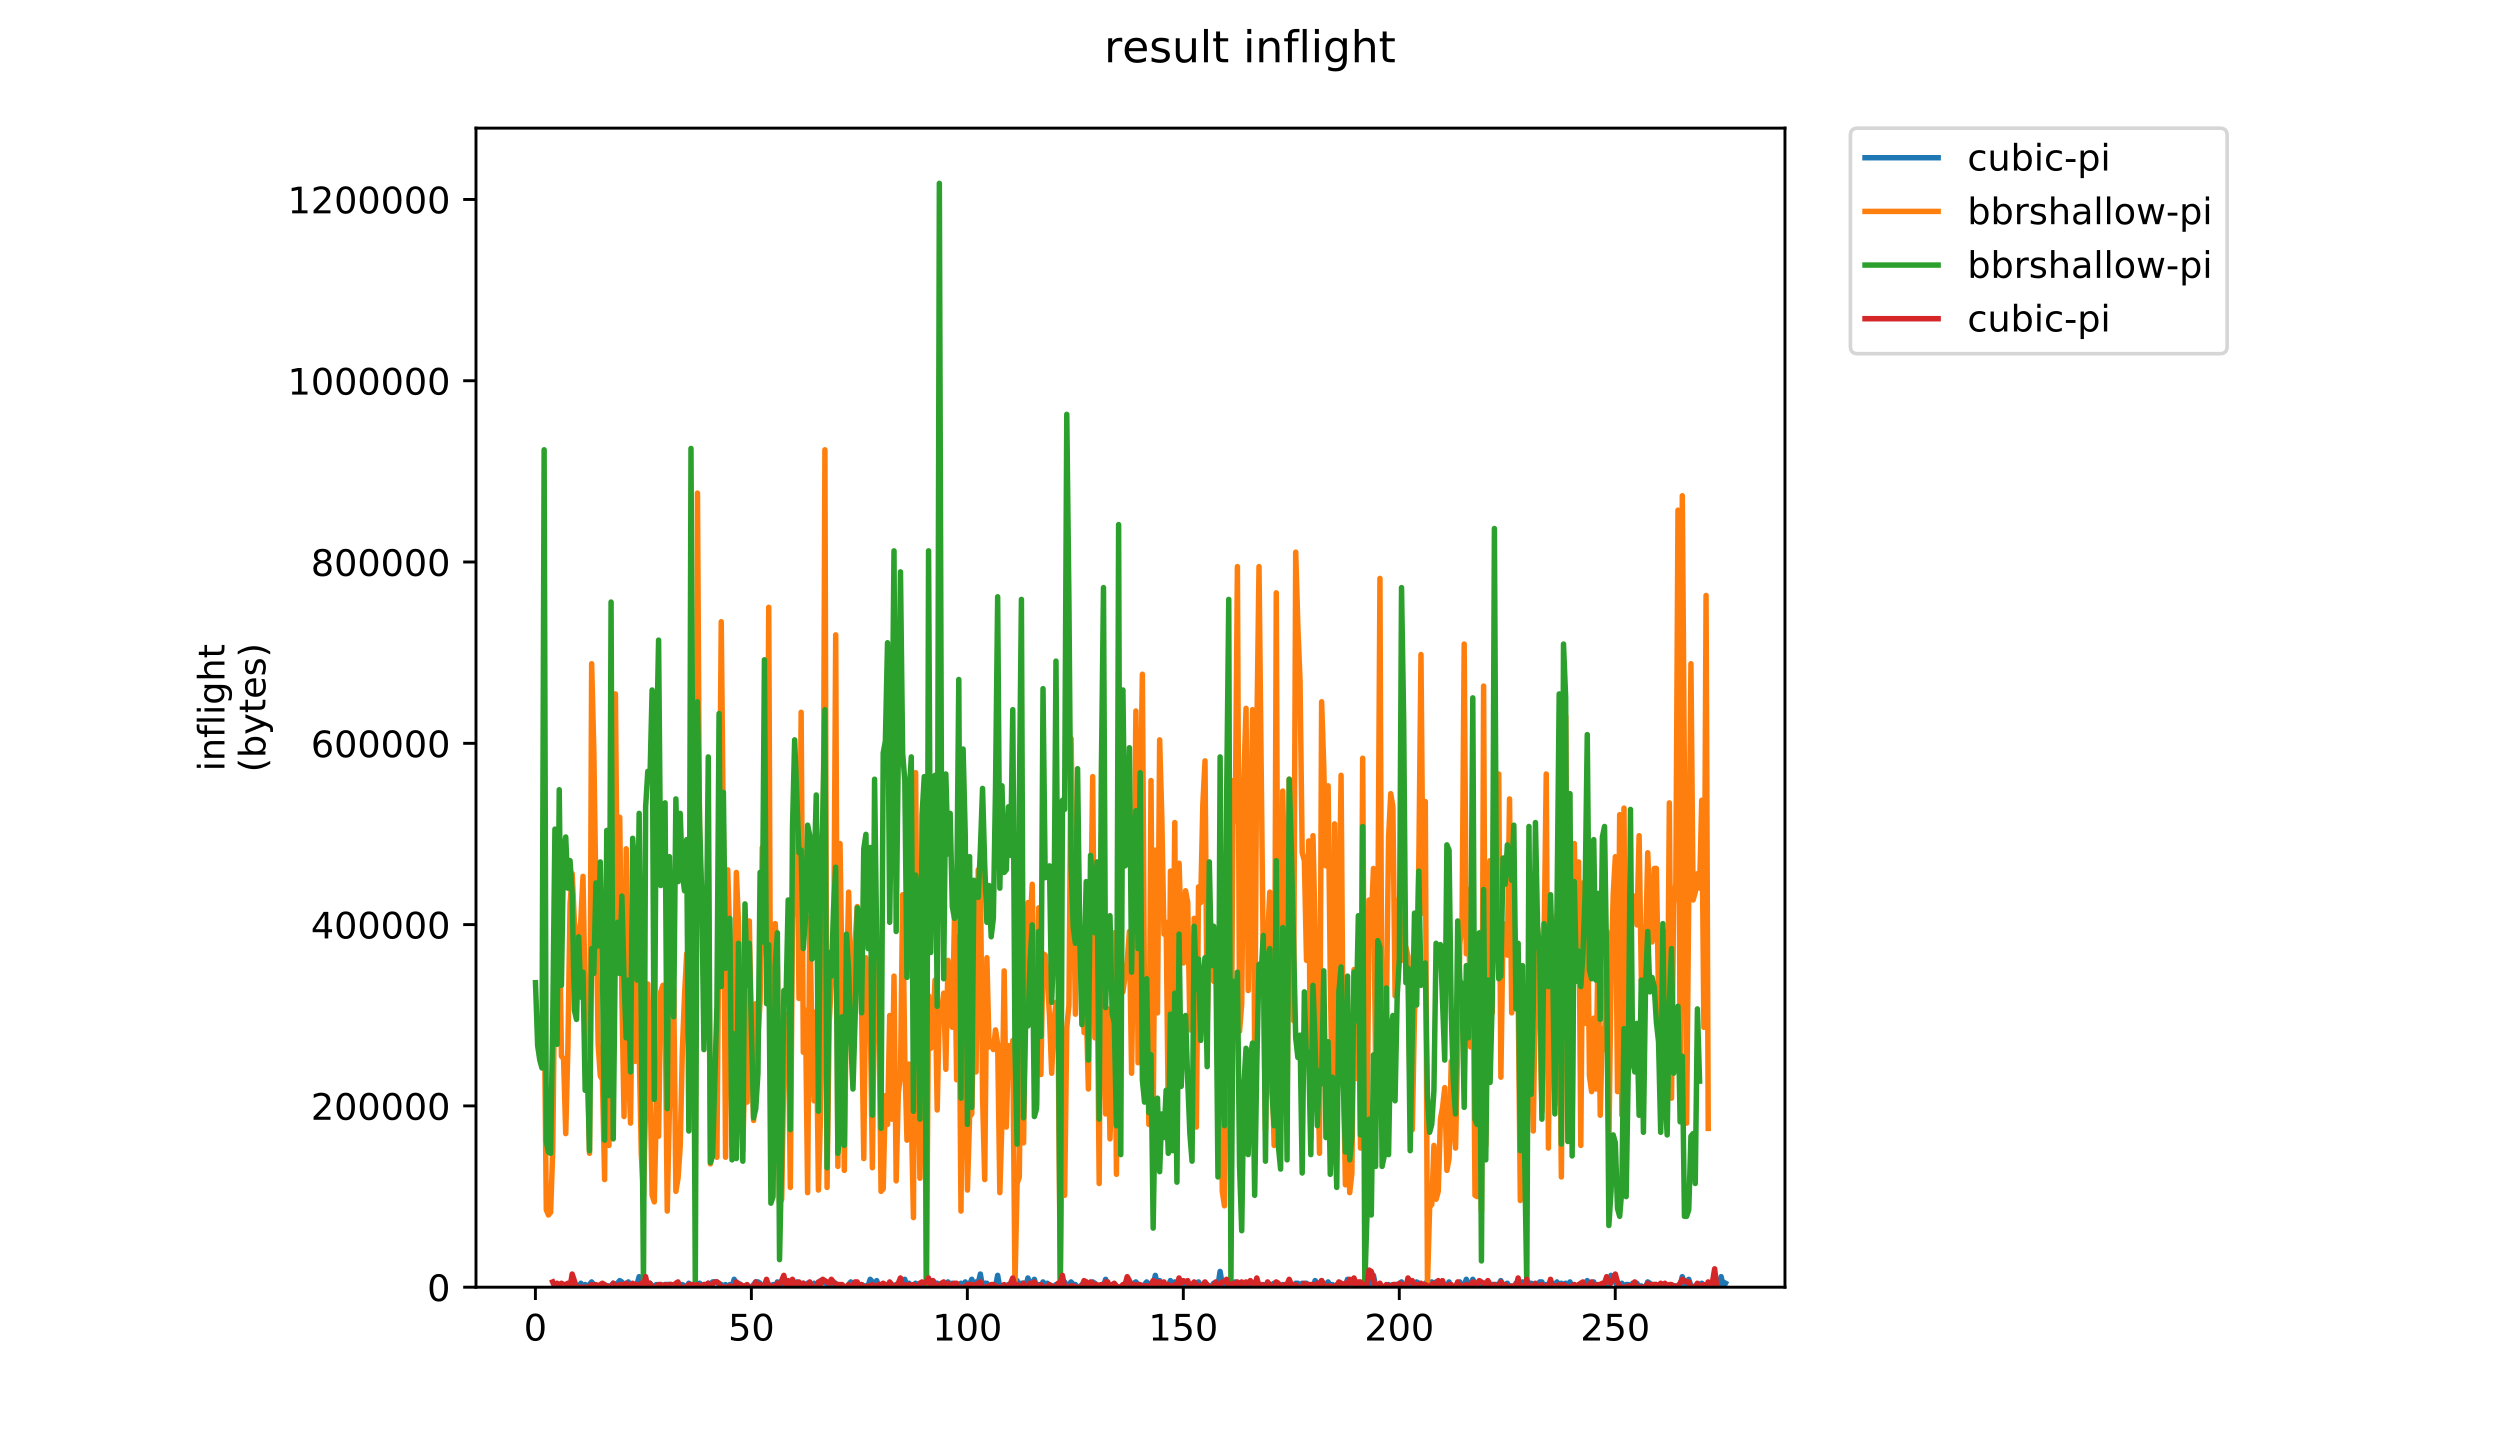 <?xml version="1.0" encoding="utf-8" standalone="no"?>
<!DOCTYPE svg PUBLIC "-//W3C//DTD SVG 1.1//EN"
  "http://www.w3.org/Graphics/SVG/1.1/DTD/svg11.dtd">
<!-- Created with matplotlib (https://matplotlib.org/) -->
<svg height="396pt" version="1.1" viewBox="0 0 684 396" width="684pt" xmlns="http://www.w3.org/2000/svg" xmlns:xlink="http://www.w3.org/1999/xlink">
 <defs>
  <style type="text/css">
*{stroke-linecap:butt;stroke-linejoin:round;}
  </style>
 </defs>
 <g id="figure_1">
  <g id="patch_1">
   <path d="M 0 396 
L 684 396 
L 684 0 
L 0 0 
z
" style="fill:#ffffff;"/>
  </g>
  <g id="axes_1">
   <g id="patch_2">
    <path d="M 130.23 352.174 
L 488.365 352.174 
L 488.365 35.062 
L 130.23 35.062 
z
" style="fill:#ffffff;"/>
   </g>
   <g id="matplotlib.axis_1">
    <g id="xtick_1">
     <g id="line2d_1">
      <defs>
       <path d="M 0 0 
L 0 3.5 
" id="m3ab03530de" style="stroke:#000000;stroke-width:0.8;"/>
      </defs>
      <g>
       <use style="stroke:#000000;stroke-width:0.8;" x="146.487" xlink:href="#m3ab03530de" y="352.174"/>
      </g>
     </g>
     <g id="text_1">
      <!-- 0 -->
      <defs>
       <path d="M 31.781 66.406 
Q 24.172 66.406 20.328 58.906 
Q 16.5 51.422 16.5 36.375 
Q 16.5 21.391 20.328 13.891 
Q 24.172 6.391 31.781 6.391 
Q 39.453 6.391 43.281 13.891 
Q 47.125 21.391 47.125 36.375 
Q 47.125 51.422 43.281 58.906 
Q 39.453 66.406 31.781 66.406 
z
M 31.781 74.219 
Q 44.047 74.219 50.516 64.516 
Q 56.984 54.828 56.984 36.375 
Q 56.984 17.969 50.516 8.266 
Q 44.047 -1.422 31.781 -1.422 
Q 19.531 -1.422 13.062 8.266 
Q 6.594 17.969 6.594 36.375 
Q 6.594 54.828 13.062 64.516 
Q 19.531 74.219 31.781 74.219 
z
" id="DejaVuSans-48"/>
      </defs>
      <g transform="translate(143.305 366.773)scale(0.1 -0.1)">
       <use xlink:href="#DejaVuSans-48"/>
      </g>
     </g>
    </g>
    <g id="xtick_2">
     <g id="line2d_2">
      <g>
       <use style="stroke:#000000;stroke-width:0.8;" x="205.576" xlink:href="#m3ab03530de" y="352.174"/>
      </g>
     </g>
     <g id="text_2">
      <!-- 50 -->
      <defs>
       <path d="M 10.797 72.906 
L 49.516 72.906 
L 49.516 64.594 
L 19.828 64.594 
L 19.828 46.734 
Q 21.969 47.469 24.109 47.828 
Q 26.266 48.188 28.422 48.188 
Q 40.625 48.188 47.75 41.5 
Q 54.891 34.812 54.891 23.391 
Q 54.891 11.625 47.562 5.094 
Q 40.234 -1.422 26.906 -1.422 
Q 22.312 -1.422 17.547 -0.641 
Q 12.797 0.141 7.719 1.703 
L 7.719 11.625 
Q 12.109 9.234 16.797 8.062 
Q 21.484 6.891 26.703 6.891 
Q 35.156 6.891 40.078 11.328 
Q 45.016 15.766 45.016 23.391 
Q 45.016 31 40.078 35.438 
Q 35.156 39.891 26.703 39.891 
Q 22.75 39.891 18.812 39.016 
Q 14.891 38.141 10.797 36.281 
z
" id="DejaVuSans-53"/>
      </defs>
      <g transform="translate(199.214 366.773)scale(0.1 -0.1)">
       <use xlink:href="#DejaVuSans-53"/>
       <use x="63.623" xlink:href="#DejaVuSans-48"/>
      </g>
     </g>
    </g>
    <g id="xtick_3">
     <g id="line2d_3">
      <g>
       <use style="stroke:#000000;stroke-width:0.8;" x="264.666" xlink:href="#m3ab03530de" y="352.174"/>
      </g>
     </g>
     <g id="text_3">
      <!-- 100 -->
      <defs>
       <path d="M 12.406 8.297 
L 28.516 8.297 
L 28.516 63.922 
L 10.984 60.406 
L 10.984 69.391 
L 28.422 72.906 
L 38.281 72.906 
L 38.281 8.297 
L 54.391 8.297 
L 54.391 0 
L 12.406 0 
z
" id="DejaVuSans-49"/>
      </defs>
      <g transform="translate(255.122 366.773)scale(0.1 -0.1)">
       <use xlink:href="#DejaVuSans-49"/>
       <use x="63.623" xlink:href="#DejaVuSans-48"/>
       <use x="127.246" xlink:href="#DejaVuSans-48"/>
      </g>
     </g>
    </g>
    <g id="xtick_4">
     <g id="line2d_4">
      <g>
       <use style="stroke:#000000;stroke-width:0.8;" x="323.755" xlink:href="#m3ab03530de" y="352.174"/>
      </g>
     </g>
     <g id="text_4">
      <!-- 150 -->
      <g transform="translate(314.211 366.773)scale(0.1 -0.1)">
       <use xlink:href="#DejaVuSans-49"/>
       <use x="63.623" xlink:href="#DejaVuSans-53"/>
       <use x="127.246" xlink:href="#DejaVuSans-48"/>
      </g>
     </g>
    </g>
    <g id="xtick_5">
     <g id="line2d_5">
      <g>
       <use style="stroke:#000000;stroke-width:0.8;" x="382.845" xlink:href="#m3ab03530de" y="352.174"/>
      </g>
     </g>
     <g id="text_5">
      <!-- 200 -->
      <defs>
       <path d="M 19.188 8.297 
L 53.609 8.297 
L 53.609 0 
L 7.328 0 
L 7.328 8.297 
Q 12.938 14.109 22.625 23.891 
Q 32.328 33.688 34.812 36.531 
Q 39.547 41.844 41.422 45.531 
Q 43.312 49.219 43.312 52.781 
Q 43.312 58.594 39.234 62.25 
Q 35.156 65.922 28.609 65.922 
Q 23.969 65.922 18.812 64.312 
Q 13.672 62.703 7.812 59.422 
L 7.812 69.391 
Q 13.766 71.781 18.938 73 
Q 24.125 74.219 28.422 74.219 
Q 39.75 74.219 46.484 68.547 
Q 53.219 62.891 53.219 53.422 
Q 53.219 48.922 51.531 44.891 
Q 49.859 40.875 45.406 35.406 
Q 44.188 33.984 37.641 27.219 
Q 31.109 20.453 19.188 8.297 
z
" id="DejaVuSans-50"/>
      </defs>
      <g transform="translate(373.301 366.773)scale(0.1 -0.1)">
       <use xlink:href="#DejaVuSans-50"/>
       <use x="63.623" xlink:href="#DejaVuSans-48"/>
       <use x="127.246" xlink:href="#DejaVuSans-48"/>
      </g>
     </g>
    </g>
    <g id="xtick_6">
     <g id="line2d_6">
      <g>
       <use style="stroke:#000000;stroke-width:0.8;" x="441.934" xlink:href="#m3ab03530de" y="352.174"/>
      </g>
     </g>
     <g id="text_6">
      <!-- 250 -->
      <g transform="translate(432.39 366.773)scale(0.1 -0.1)">
       <use xlink:href="#DejaVuSans-50"/>
       <use x="63.623" xlink:href="#DejaVuSans-53"/>
       <use x="127.246" xlink:href="#DejaVuSans-48"/>
      </g>
     </g>
    </g>
   </g>
   <g id="matplotlib.axis_2">
    <g id="ytick_1">
     <g id="line2d_7">
      <defs>
       <path d="M 0 0 
L -3.5 0 
" id="m7013426fca" style="stroke:#000000;stroke-width:0.8;"/>
      </defs>
      <g>
       <use style="stroke:#000000;stroke-width:0.8;" x="130.23" xlink:href="#m7013426fca" y="352.174"/>
      </g>
     </g>
     <g id="text_7">
      <!-- 0 -->
      <g transform="translate(116.868 355.973)scale(0.1 -0.1)">
       <use xlink:href="#DejaVuSans-48"/>
      </g>
     </g>
    </g>
    <g id="ytick_2">
     <g id="line2d_8">
      <g>
       <use style="stroke:#000000;stroke-width:0.8;" x="130.23" xlink:href="#m7013426fca" y="302.573"/>
      </g>
     </g>
     <g id="text_8">
      <!-- 200000 -->
      <g transform="translate(85.055 306.373)scale(0.1 -0.1)">
       <use xlink:href="#DejaVuSans-50"/>
       <use x="63.623" xlink:href="#DejaVuSans-48"/>
       <use x="127.246" xlink:href="#DejaVuSans-48"/>
       <use x="190.869" xlink:href="#DejaVuSans-48"/>
       <use x="254.492" xlink:href="#DejaVuSans-48"/>
       <use x="318.115" xlink:href="#DejaVuSans-48"/>
      </g>
     </g>
    </g>
    <g id="ytick_3">
     <g id="line2d_9">
      <g>
       <use style="stroke:#000000;stroke-width:0.8;" x="130.23" xlink:href="#m7013426fca" y="252.973"/>
      </g>
     </g>
     <g id="text_9">
      <!-- 400000 -->
      <defs>
       <path d="M 37.797 64.312 
L 12.891 25.391 
L 37.797 25.391 
z
M 35.203 72.906 
L 47.609 72.906 
L 47.609 25.391 
L 58.016 25.391 
L 58.016 17.188 
L 47.609 17.188 
L 47.609 0 
L 37.797 0 
L 37.797 17.188 
L 4.891 17.188 
L 4.891 26.703 
z
" id="DejaVuSans-52"/>
      </defs>
      <g transform="translate(85.055 256.772)scale(0.1 -0.1)">
       <use xlink:href="#DejaVuSans-52"/>
       <use x="63.623" xlink:href="#DejaVuSans-48"/>
       <use x="127.246" xlink:href="#DejaVuSans-48"/>
       <use x="190.869" xlink:href="#DejaVuSans-48"/>
       <use x="254.492" xlink:href="#DejaVuSans-48"/>
       <use x="318.115" xlink:href="#DejaVuSans-48"/>
      </g>
     </g>
    </g>
    <g id="ytick_4">
     <g id="line2d_10">
      <g>
       <use style="stroke:#000000;stroke-width:0.8;" x="130.23" xlink:href="#m7013426fca" y="203.372"/>
      </g>
     </g>
     <g id="text_10">
      <!-- 600000 -->
      <defs>
       <path d="M 33.016 40.375 
Q 26.375 40.375 22.484 35.828 
Q 18.609 31.297 18.609 23.391 
Q 18.609 15.531 22.484 10.953 
Q 26.375 6.391 33.016 6.391 
Q 39.656 6.391 43.531 10.953 
Q 47.406 15.531 47.406 23.391 
Q 47.406 31.297 43.531 35.828 
Q 39.656 40.375 33.016 40.375 
z
M 52.594 71.297 
L 52.594 62.312 
Q 48.875 64.062 45.094 64.984 
Q 41.312 65.922 37.594 65.922 
Q 27.828 65.922 22.672 59.328 
Q 17.531 52.734 16.797 39.406 
Q 19.672 43.656 24.016 45.922 
Q 28.375 48.188 33.594 48.188 
Q 44.578 48.188 50.953 41.516 
Q 57.328 34.859 57.328 23.391 
Q 57.328 12.156 50.688 5.359 
Q 44.047 -1.422 33.016 -1.422 
Q 20.359 -1.422 13.672 8.266 
Q 6.984 17.969 6.984 36.375 
Q 6.984 53.656 15.188 63.938 
Q 23.391 74.219 37.203 74.219 
Q 40.922 74.219 44.703 73.484 
Q 48.484 72.75 52.594 71.297 
z
" id="DejaVuSans-54"/>
      </defs>
      <g transform="translate(85.055 207.171)scale(0.1 -0.1)">
       <use xlink:href="#DejaVuSans-54"/>
       <use x="63.623" xlink:href="#DejaVuSans-48"/>
       <use x="127.246" xlink:href="#DejaVuSans-48"/>
       <use x="190.869" xlink:href="#DejaVuSans-48"/>
       <use x="254.492" xlink:href="#DejaVuSans-48"/>
       <use x="318.115" xlink:href="#DejaVuSans-48"/>
      </g>
     </g>
    </g>
    <g id="ytick_5">
     <g id="line2d_11">
      <g>
       <use style="stroke:#000000;stroke-width:0.8;" x="130.23" xlink:href="#m7013426fca" y="153.771"/>
      </g>
     </g>
     <g id="text_11">
      <!-- 800000 -->
      <defs>
       <path d="M 31.781 34.625 
Q 24.75 34.625 20.719 30.859 
Q 16.703 27.094 16.703 20.516 
Q 16.703 13.922 20.719 10.156 
Q 24.75 6.391 31.781 6.391 
Q 38.812 6.391 42.859 10.172 
Q 46.922 13.969 46.922 20.516 
Q 46.922 27.094 42.891 30.859 
Q 38.875 34.625 31.781 34.625 
z
M 21.922 38.812 
Q 15.578 40.375 12.031 44.719 
Q 8.5 49.078 8.5 55.328 
Q 8.5 64.062 14.719 69.141 
Q 20.953 74.219 31.781 74.219 
Q 42.672 74.219 48.875 69.141 
Q 55.078 64.062 55.078 55.328 
Q 55.078 49.078 51.531 44.719 
Q 48 40.375 41.703 38.812 
Q 48.828 37.156 52.797 32.312 
Q 56.781 27.484 56.781 20.516 
Q 56.781 9.906 50.312 4.234 
Q 43.844 -1.422 31.781 -1.422 
Q 19.734 -1.422 13.25 4.234 
Q 6.781 9.906 6.781 20.516 
Q 6.781 27.484 10.781 32.312 
Q 14.797 37.156 21.922 38.812 
z
M 18.312 54.391 
Q 18.312 48.734 21.844 45.562 
Q 25.391 42.391 31.781 42.391 
Q 38.141 42.391 41.719 45.562 
Q 45.312 48.734 45.312 54.391 
Q 45.312 60.062 41.719 63.234 
Q 38.141 66.406 31.781 66.406 
Q 25.391 66.406 21.844 63.234 
Q 18.312 60.062 18.312 54.391 
z
" id="DejaVuSans-56"/>
      </defs>
      <g transform="translate(85.055 157.57)scale(0.1 -0.1)">
       <use xlink:href="#DejaVuSans-56"/>
       <use x="63.623" xlink:href="#DejaVuSans-48"/>
       <use x="127.246" xlink:href="#DejaVuSans-48"/>
       <use x="190.869" xlink:href="#DejaVuSans-48"/>
       <use x="254.492" xlink:href="#DejaVuSans-48"/>
       <use x="318.115" xlink:href="#DejaVuSans-48"/>
      </g>
     </g>
    </g>
    <g id="ytick_6">
     <g id="line2d_12">
      <g>
       <use style="stroke:#000000;stroke-width:0.8;" x="130.23" xlink:href="#m7013426fca" y="104.17"/>
      </g>
     </g>
     <g id="text_12">
      <!-- 1000000 -->
      <g transform="translate(78.693 107.97)scale(0.1 -0.1)">
       <use xlink:href="#DejaVuSans-49"/>
       <use x="63.623" xlink:href="#DejaVuSans-48"/>
       <use x="127.246" xlink:href="#DejaVuSans-48"/>
       <use x="190.869" xlink:href="#DejaVuSans-48"/>
       <use x="254.492" xlink:href="#DejaVuSans-48"/>
       <use x="318.115" xlink:href="#DejaVuSans-48"/>
       <use x="381.738" xlink:href="#DejaVuSans-48"/>
      </g>
     </g>
    </g>
    <g id="ytick_7">
     <g id="line2d_13">
      <g>
       <use style="stroke:#000000;stroke-width:0.8;" x="130.23" xlink:href="#m7013426fca" y="54.57"/>
      </g>
     </g>
     <g id="text_13">
      <!-- 1200000 -->
      <g transform="translate(78.693 58.369)scale(0.1 -0.1)">
       <use xlink:href="#DejaVuSans-49"/>
       <use x="63.623" xlink:href="#DejaVuSans-50"/>
       <use x="127.246" xlink:href="#DejaVuSans-48"/>
       <use x="190.869" xlink:href="#DejaVuSans-48"/>
       <use x="254.492" xlink:href="#DejaVuSans-48"/>
       <use x="318.115" xlink:href="#DejaVuSans-48"/>
       <use x="381.738" xlink:href="#DejaVuSans-48"/>
      </g>
     </g>
    </g>
    <g id="text_14">
     <!-- inflight -->
     <defs>
      <path d="M 9.422 54.688 
L 18.406 54.688 
L 18.406 0 
L 9.422 0 
z
M 9.422 75.984 
L 18.406 75.984 
L 18.406 64.594 
L 9.422 64.594 
z
" id="DejaVuSans-105"/>
      <path d="M 54.891 33.016 
L 54.891 0 
L 45.906 0 
L 45.906 32.719 
Q 45.906 40.484 42.875 44.328 
Q 39.844 48.188 33.797 48.188 
Q 26.516 48.188 22.312 43.547 
Q 18.109 38.922 18.109 30.906 
L 18.109 0 
L 9.078 0 
L 9.078 54.688 
L 18.109 54.688 
L 18.109 46.188 
Q 21.344 51.125 25.703 53.562 
Q 30.078 56 35.797 56 
Q 45.219 56 50.047 50.172 
Q 54.891 44.344 54.891 33.016 
z
" id="DejaVuSans-110"/>
      <path d="M 37.109 75.984 
L 37.109 68.5 
L 28.516 68.5 
Q 23.688 68.5 21.797 66.547 
Q 19.922 64.594 19.922 59.516 
L 19.922 54.688 
L 34.719 54.688 
L 34.719 47.703 
L 19.922 47.703 
L 19.922 0 
L 10.891 0 
L 10.891 47.703 
L 2.297 47.703 
L 2.297 54.688 
L 10.891 54.688 
L 10.891 58.5 
Q 10.891 67.625 15.141 71.797 
Q 19.391 75.984 28.609 75.984 
z
" id="DejaVuSans-102"/>
      <path d="M 9.422 75.984 
L 18.406 75.984 
L 18.406 0 
L 9.422 0 
z
" id="DejaVuSans-108"/>
      <path d="M 45.406 27.984 
Q 45.406 37.75 41.375 43.109 
Q 37.359 48.484 30.078 48.484 
Q 22.859 48.484 18.828 43.109 
Q 14.797 37.75 14.797 27.984 
Q 14.797 18.266 18.828 12.891 
Q 22.859 7.516 30.078 7.516 
Q 37.359 7.516 41.375 12.891 
Q 45.406 18.266 45.406 27.984 
z
M 54.391 6.781 
Q 54.391 -7.172 48.188 -13.984 
Q 42 -20.797 29.203 -20.797 
Q 24.469 -20.797 20.266 -20.094 
Q 16.062 -19.391 12.109 -17.922 
L 12.109 -9.188 
Q 16.062 -11.328 19.922 -12.344 
Q 23.781 -13.375 27.781 -13.375 
Q 36.625 -13.375 41.016 -8.766 
Q 45.406 -4.156 45.406 5.172 
L 45.406 9.625 
Q 42.625 4.781 38.281 2.391 
Q 33.938 0 27.875 0 
Q 17.828 0 11.672 7.656 
Q 5.516 15.328 5.516 27.984 
Q 5.516 40.672 11.672 48.328 
Q 17.828 56 27.875 56 
Q 33.938 56 38.281 53.609 
Q 42.625 51.219 45.406 46.391 
L 45.406 54.688 
L 54.391 54.688 
z
" id="DejaVuSans-103"/>
      <path d="M 54.891 33.016 
L 54.891 0 
L 45.906 0 
L 45.906 32.719 
Q 45.906 40.484 42.875 44.328 
Q 39.844 48.188 33.797 48.188 
Q 26.516 48.188 22.312 43.547 
Q 18.109 38.922 18.109 30.906 
L 18.109 0 
L 9.078 0 
L 9.078 75.984 
L 18.109 75.984 
L 18.109 46.188 
Q 21.344 51.125 25.703 53.562 
Q 30.078 56 35.797 56 
Q 45.219 56 50.047 50.172 
Q 54.891 44.344 54.891 33.016 
z
" id="DejaVuSans-104"/>
      <path d="M 18.312 70.219 
L 18.312 54.688 
L 36.812 54.688 
L 36.812 47.703 
L 18.312 47.703 
L 18.312 18.016 
Q 18.312 11.328 20.141 9.422 
Q 21.969 7.516 27.594 7.516 
L 36.812 7.516 
L 36.812 0 
L 27.594 0 
Q 17.188 0 13.234 3.875 
Q 9.281 7.766 9.281 18.016 
L 9.281 47.703 
L 2.688 47.703 
L 2.688 54.688 
L 9.281 54.688 
L 9.281 70.219 
z
" id="DejaVuSans-116"/>
     </defs>
     <g transform="translate(61.415 211.018)rotate(-90)scale(0.1 -0.1)">
      <use xlink:href="#DejaVuSans-105"/>
      <use x="27.783" xlink:href="#DejaVuSans-110"/>
      <use x="91.162" xlink:href="#DejaVuSans-102"/>
      <use x="126.367" xlink:href="#DejaVuSans-108"/>
      <use x="154.15" xlink:href="#DejaVuSans-105"/>
      <use x="181.934" xlink:href="#DejaVuSans-103"/>
      <use x="245.41" xlink:href="#DejaVuSans-104"/>
      <use x="308.789" xlink:href="#DejaVuSans-116"/>
     </g>
     <!-- (bytes) -->
     <defs>
      <path d="M 31 75.875 
Q 24.469 64.656 21.281 53.656 
Q 18.109 42.672 18.109 31.391 
Q 18.109 20.125 21.312 9.062 
Q 24.516 -2 31 -13.188 
L 23.188 -13.188 
Q 15.875 -1.703 12.234 9.375 
Q 8.594 20.453 8.594 31.391 
Q 8.594 42.281 12.203 53.312 
Q 15.828 64.359 23.188 75.875 
z
" id="DejaVuSans-40"/>
      <path d="M 48.688 27.297 
Q 48.688 37.203 44.609 42.844 
Q 40.531 48.484 33.406 48.484 
Q 26.266 48.484 22.188 42.844 
Q 18.109 37.203 18.109 27.297 
Q 18.109 17.391 22.188 11.75 
Q 26.266 6.109 33.406 6.109 
Q 40.531 6.109 44.609 11.75 
Q 48.688 17.391 48.688 27.297 
z
M 18.109 46.391 
Q 20.953 51.266 25.266 53.625 
Q 29.594 56 35.594 56 
Q 45.562 56 51.781 48.094 
Q 58.016 40.188 58.016 27.297 
Q 58.016 14.406 51.781 6.484 
Q 45.562 -1.422 35.594 -1.422 
Q 29.594 -1.422 25.266 0.953 
Q 20.953 3.328 18.109 8.203 
L 18.109 0 
L 9.078 0 
L 9.078 75.984 
L 18.109 75.984 
z
" id="DejaVuSans-98"/>
      <path d="M 32.172 -5.078 
Q 28.375 -14.844 24.75 -17.812 
Q 21.141 -20.797 15.094 -20.797 
L 7.906 -20.797 
L 7.906 -13.281 
L 13.188 -13.281 
Q 16.891 -13.281 18.938 -11.516 
Q 21 -9.766 23.484 -3.219 
L 25.094 0.875 
L 2.984 54.688 
L 12.5 54.688 
L 29.594 11.922 
L 46.688 54.688 
L 56.203 54.688 
z
" id="DejaVuSans-121"/>
      <path d="M 56.203 29.594 
L 56.203 25.203 
L 14.891 25.203 
Q 15.484 15.922 20.484 11.062 
Q 25.484 6.203 34.422 6.203 
Q 39.594 6.203 44.453 7.469 
Q 49.312 8.734 54.109 11.281 
L 54.109 2.781 
Q 49.266 0.734 44.188 -0.344 
Q 39.109 -1.422 33.891 -1.422 
Q 20.797 -1.422 13.156 6.188 
Q 5.516 13.812 5.516 26.812 
Q 5.516 40.234 12.766 48.109 
Q 20.016 56 32.328 56 
Q 43.359 56 49.781 48.891 
Q 56.203 41.797 56.203 29.594 
z
M 47.219 32.234 
Q 47.125 39.594 43.094 43.984 
Q 39.062 48.391 32.422 48.391 
Q 24.906 48.391 20.391 44.141 
Q 15.875 39.891 15.188 32.172 
z
" id="DejaVuSans-101"/>
      <path d="M 44.281 53.078 
L 44.281 44.578 
Q 40.484 46.531 36.375 47.5 
Q 32.281 48.484 27.875 48.484 
Q 21.188 48.484 17.844 46.438 
Q 14.5 44.391 14.5 40.281 
Q 14.5 37.156 16.891 35.375 
Q 19.281 33.594 26.516 31.984 
L 29.594 31.297 
Q 39.156 29.25 43.188 25.516 
Q 47.219 21.781 47.219 15.094 
Q 47.219 7.469 41.188 3.016 
Q 35.156 -1.422 24.609 -1.422 
Q 20.219 -1.422 15.453 -0.562 
Q 10.688 0.297 5.422 2 
L 5.422 11.281 
Q 10.406 8.688 15.234 7.391 
Q 20.062 6.109 24.812 6.109 
Q 31.156 6.109 34.562 8.281 
Q 37.984 10.453 37.984 14.406 
Q 37.984 18.062 35.516 20.016 
Q 33.062 21.969 24.703 23.781 
L 21.578 24.516 
Q 13.234 26.266 9.516 29.906 
Q 5.812 33.547 5.812 39.891 
Q 5.812 47.609 11.281 51.797 
Q 16.75 56 26.812 56 
Q 31.781 56 36.172 55.266 
Q 40.578 54.547 44.281 53.078 
z
" id="DejaVuSans-115"/>
      <path d="M 8.016 75.875 
L 15.828 75.875 
Q 23.141 64.359 26.781 53.312 
Q 30.422 42.281 30.422 31.391 
Q 30.422 20.453 26.781 9.375 
Q 23.141 -1.703 15.828 -13.188 
L 8.016 -13.188 
Q 14.5 -2 17.703 9.062 
Q 20.906 20.125 20.906 31.391 
Q 20.906 42.672 17.703 53.656 
Q 14.5 64.656 8.016 75.875 
z
" id="DejaVuSans-41"/>
     </defs>
     <g transform="translate(72.613 211.295)rotate(-90)scale(0.1 -0.1)">
      <use xlink:href="#DejaVuSans-40"/>
      <use x="39.014" xlink:href="#DejaVuSans-98"/>
      <use x="102.49" xlink:href="#DejaVuSans-121"/>
      <use x="161.67" xlink:href="#DejaVuSans-116"/>
      <use x="200.879" xlink:href="#DejaVuSans-101"/>
      <use x="262.402" xlink:href="#DejaVuSans-115"/>
      <use x="314.502" xlink:href="#DejaVuSans-41"/>
     </g>
    </g>
   </g>
   <g id="line2d_14">
    <path clip-path="url(#pb74254fbeb)" d="M 153.594 351.456 
L 154.185 351.456 
L 155.367 352.174 
L 155.957 351.815 
L 156.548 352.174 
L 157.139 351.456 
L 158.321 352.174 
L 158.912 351.097 
L 159.503 352.174 
L 160.094 351.456 
L 160.685 351.815 
L 161.276 351.456 
L 161.866 350.738 
L 163.048 352.174 
L 163.639 352.174 
L 164.23 351.815 
L 164.821 352.174 
L 165.412 352.174 
L 166.003 351.815 
L 166.594 351.815 
L 167.184 352.174 
L 167.775 351.097 
L 168.366 351.456 
L 168.957 351.097 
L 169.548 350.379 
L 170.139 350.738 
L 170.73 351.456 
L 171.321 351.456 
L 171.912 350.738 
L 172.503 352.174 
L 173.093 351.815 
L 173.684 351.815 
L 174.275 351.456 
L 174.866 349.301 
L 175.457 352.174 
L 176.048 352.174 
L 176.639 350.738 
L 177.23 352.174 
L 177.821 351.097 
L 178.411 352.174 
L 179.593 351.456 
L 180.184 352.174 
L 180.775 351.456 
L 181.366 352.174 
L 181.957 351.456 
L 183.73 351.456 
L 184.32 352.174 
L 184.911 351.815 
L 185.502 352.174 
L 186.093 352.174 
L 186.684 351.456 
L 187.866 352.174 
L 188.457 351.097 
L 189.048 352.174 
L 189.638 351.456 
L 190.82 352.174 
L 191.411 351.097 
L 192.002 352.174 
L 192.593 351.456 
L 193.184 352.174 
L 193.775 351.097 
L 194.366 351.456 
L 194.957 350.738 
L 196.138 350.738 
L 196.729 351.456 
L 197.32 351.456 
L 197.911 351.815 
L 198.502 351.456 
L 199.093 352.174 
L 199.684 351.456 
L 200.275 352.174 
L 200.865 350.02 
L 201.456 351.815 
L 202.047 351.097 
L 202.638 351.456 
L 203.229 352.174 
L 203.82 352.174 
L 204.411 351.815 
L 205.002 352.174 
L 205.593 352.174 
L 206.774 350.738 
L 207.365 350.738 
L 207.956 351.097 
L 208.547 352.174 
L 209.138 352.174 
L 210.32 351.456 
L 210.911 352.174 
L 211.502 351.456 
L 212.092 352.174 
L 212.683 350.738 
L 213.274 351.815 
L 213.865 351.815 
L 214.456 350.02 
L 215.047 351.097 
L 215.638 351.815 
L 216.229 351.097 
L 216.82 351.815 
L 217.411 351.097 
L 218.001 350.738 
L 218.592 351.815 
L 219.183 352.174 
L 219.774 351.097 
L 220.365 352.174 
L 220.956 351.097 
L 221.547 351.815 
L 222.138 352.174 
L 222.729 351.097 
L 223.32 351.815 
L 223.91 352.174 
L 224.501 350.379 
L 225.092 350.738 
L 225.683 350.738 
L 226.274 351.456 
L 226.865 351.097 
L 227.456 351.456 
L 228.047 352.174 
L 228.638 351.097 
L 229.228 351.815 
L 229.819 352.174 
L 230.41 351.815 
L 231.001 352.174 
L 231.592 352.174 
L 232.774 350.738 
L 233.365 351.456 
L 233.956 351.456 
L 234.547 351.815 
L 235.137 351.815 
L 235.728 351.456 
L 236.319 351.815 
L 237.501 351.815 
L 238.092 350.02 
L 238.683 350.738 
L 239.274 352.174 
L 239.865 350.379 
L 240.455 352.174 
L 241.637 351.456 
L 242.228 352.174 
L 243.41 352.174 
L 244.001 351.815 
L 244.592 352.174 
L 245.183 351.456 
L 245.774 352.174 
L 246.364 350.738 
L 246.955 351.815 
L 247.546 350.02 
L 248.137 352.174 
L 248.728 351.097 
L 249.319 351.815 
L 249.91 351.815 
L 250.501 351.097 
L 251.092 351.456 
L 251.682 351.456 
L 252.273 352.174 
L 252.864 351.815 
L 253.455 350.738 
L 254.046 352.174 
L 254.637 350.738 
L 255.228 350.379 
L 255.819 351.097 
L 256.41 351.097 
L 257.001 351.456 
L 257.591 351.456 
L 258.773 352.174 
L 259.364 350.738 
L 259.955 351.456 
L 260.546 351.097 
L 261.137 352.174 
L 261.728 351.815 
L 262.319 352.174 
L 262.909 351.097 
L 263.5 352.174 
L 264.091 350.738 
L 264.682 351.456 
L 265.273 351.456 
L 265.864 350.02 
L 266.455 352.174 
L 267.046 350.738 
L 267.637 351.097 
L 268.228 348.583 
L 268.818 352.174 
L 269.409 351.097 
L 270 351.097 
L 270.591 352.174 
L 272.364 352.174 
L 272.955 348.942 
L 273.546 352.174 
L 274.137 351.815 
L 274.727 352.174 
L 275.909 351.456 
L 276.5 352.174 
L 277.682 352.174 
L 278.273 350.379 
L 278.864 352.174 
L 279.455 351.097 
L 280.045 351.097 
L 280.636 352.174 
L 281.227 349.66 
L 281.818 351.456 
L 282.409 351.097 
L 283 350.02 
L 283.591 352.174 
L 284.182 351.456 
L 284.773 352.174 
L 285.364 350.738 
L 285.954 352.174 
L 286.545 351.097 
L 287.136 351.815 
L 287.727 351.815 
L 288.318 352.174 
L 288.909 351.456 
L 290.091 351.456 
L 290.682 351.815 
L 291.272 350.738 
L 291.863 352.174 
L 293.045 350.738 
L 293.636 351.456 
L 294.227 351.456 
L 294.818 352.174 
L 295.409 352.174 
L 296 351.456 
L 296.591 352.174 
L 297.181 350.738 
L 297.772 352.174 
L 298.954 350.738 
L 299.545 351.097 
L 300.136 351.815 
L 300.727 352.174 
L 301.318 351.456 
L 301.909 351.815 
L 302.499 350.02 
L 303.09 352.174 
L 303.681 352.174 
L 304.272 351.456 
L 304.863 352.174 
L 307.818 352.174 
L 308.408 351.456 
L 308.999 352.174 
L 309.59 351.815 
L 310.181 351.097 
L 310.772 350.738 
L 311.363 351.456 
L 312.545 352.174 
L 313.726 350.738 
L 314.317 351.815 
L 314.908 351.097 
L 315.499 351.815 
L 316.09 348.942 
L 316.681 351.456 
L 317.272 350.379 
L 317.863 351.456 
L 318.454 351.456 
L 319.045 352.174 
L 319.635 351.815 
L 320.226 350.379 
L 320.817 352.174 
L 321.408 350.738 
L 321.999 351.097 
L 324.363 351.097 
L 324.954 352.174 
L 325.544 351.456 
L 326.135 351.815 
L 326.726 351.456 
L 327.317 352.174 
L 327.908 350.738 
L 328.499 352.174 
L 329.09 351.456 
L 329.681 351.097 
L 330.272 352.174 
L 330.862 351.815 
L 331.453 352.174 
L 332.044 351.097 
L 332.635 351.097 
L 333.226 351.815 
L 333.817 347.865 
L 334.408 351.456 
L 334.999 352.174 
L 335.59 351.456 
L 336.181 351.097 
L 336.771 352.174 
L 337.362 352.174 
L 337.953 350.738 
L 338.544 351.456 
L 339.726 351.456 
L 340.317 352.174 
L 340.908 352.174 
L 341.499 351.815 
L 342.089 350.738 
L 342.68 351.815 
L 343.271 351.456 
L 343.862 351.456 
L 344.453 352.174 
L 345.635 351.456 
L 346.226 351.815 
L 346.817 351.815 
L 347.408 352.174 
L 347.998 351.456 
L 348.589 351.097 
L 349.18 351.815 
L 349.771 352.174 
L 350.953 351.456 
L 351.544 352.174 
L 352.135 352.174 
L 352.726 351.456 
L 353.316 352.174 
L 353.907 351.815 
L 354.498 351.097 
L 355.089 351.097 
L 355.68 352.174 
L 356.271 351.097 
L 356.862 351.456 
L 357.453 351.097 
L 358.044 352.174 
L 358.635 351.815 
L 359.225 352.174 
L 359.816 350.379 
L 360.407 351.097 
L 360.998 351.456 
L 361.589 350.379 
L 362.18 352.174 
L 363.362 350.738 
L 363.953 351.815 
L 364.543 351.456 
L 365.134 352.174 
L 365.725 351.456 
L 366.316 351.815 
L 366.907 351.097 
L 367.498 352.174 
L 368.089 351.815 
L 368.68 350.02 
L 369.271 351.456 
L 369.862 351.097 
L 370.452 351.456 
L 371.043 351.456 
L 371.634 351.815 
L 372.225 351.815 
L 372.816 352.174 
L 373.407 351.097 
L 373.998 351.456 
L 374.589 350.02 
L 375.18 351.456 
L 375.771 348.942 
L 376.361 351.815 
L 376.952 351.815 
L 377.543 352.174 
L 379.316 352.174 
L 379.907 351.456 
L 381.089 352.174 
L 381.679 351.456 
L 382.27 351.456 
L 382.861 352.174 
L 383.452 350.738 
L 384.043 351.815 
L 384.634 352.174 
L 385.225 351.456 
L 386.407 352.174 
L 386.998 351.815 
L 387.588 350.738 
L 388.77 351.456 
L 389.361 352.174 
L 389.952 351.097 
L 390.543 350.738 
L 391.134 352.174 
L 391.725 350.738 
L 392.316 352.174 
L 392.906 350.738 
L 393.497 351.456 
L 394.088 351.456 
L 394.679 351.097 
L 395.27 352.174 
L 395.861 352.174 
L 396.452 350.738 
L 397.043 352.174 
L 398.815 352.174 
L 399.406 350.738 
L 399.997 352.174 
L 400.588 351.815 
L 401.179 350.02 
L 401.77 351.456 
L 402.361 352.174 
L 402.952 350.02 
L 403.543 351.097 
L 404.133 351.097 
L 404.724 351.456 
L 405.315 352.174 
L 406.497 352.174 
L 407.088 351.097 
L 407.679 351.456 
L 410.042 351.456 
L 410.633 350.379 
L 411.224 351.815 
L 412.406 351.097 
L 412.997 352.174 
L 414.179 352.174 
L 414.77 351.097 
L 415.36 351.456 
L 415.951 351.456 
L 416.542 350.738 
L 417.133 351.815 
L 418.315 351.097 
L 418.906 351.097 
L 419.497 351.456 
L 420.088 352.174 
L 420.679 352.174 
L 421.269 350.738 
L 421.86 350.738 
L 422.451 352.174 
L 423.042 351.456 
L 423.633 351.456 
L 424.224 350.738 
L 424.815 351.456 
L 425.406 351.456 
L 425.997 350.738 
L 426.588 352.174 
L 427.178 351.097 
L 427.769 351.456 
L 428.36 351.097 
L 428.951 351.815 
L 429.542 350.738 
L 430.133 352.174 
L 430.724 351.456 
L 431.315 352.174 
L 432.496 351.456 
L 433.087 351.456 
L 433.678 351.097 
L 434.269 350.379 
L 434.86 351.456 
L 435.451 352.174 
L 436.042 350.738 
L 436.633 352.174 
L 437.224 351.815 
L 437.815 351.815 
L 438.405 352.174 
L 438.996 351.097 
L 439.587 351.097 
L 440.178 351.456 
L 440.769 348.942 
L 441.36 349.301 
L 441.951 350.379 
L 442.542 352.174 
L 443.133 351.456 
L 443.723 351.097 
L 444.314 352.174 
L 444.905 351.456 
L 445.496 351.456 
L 446.087 352.174 
L 446.678 351.097 
L 447.269 352.174 
L 447.86 351.097 
L 448.451 352.174 
L 449.042 351.815 
L 449.632 352.174 
L 450.223 352.174 
L 450.814 350.738 
L 451.405 351.097 
L 451.996 351.815 
L 452.587 351.456 
L 453.178 351.456 
L 453.769 352.174 
L 454.36 352.174 
L 455.541 351.456 
L 456.132 351.815 
L 456.723 351.815 
L 457.314 352.174 
L 457.905 351.815 
L 458.496 351.815 
L 459.087 352.174 
L 459.678 351.815 
L 460.269 349.301 
L 460.859 351.097 
L 461.45 351.456 
L 462.041 350.02 
L 462.632 351.815 
L 463.223 352.174 
L 464.405 351.456 
L 464.996 351.456 
L 465.587 351.097 
L 466.177 352.174 
L 466.768 351.815 
L 467.359 352.174 
L 467.95 351.456 
L 468.541 351.815 
L 469.132 348.942 
L 469.723 352.174 
L 470.314 351.456 
L 470.905 349.301 
L 471.496 352.174 
L 472.086 351.097 
L 472.086 351.097 
" style="fill:none;stroke:#1f77b4;stroke-linecap:square;stroke-width:1.5;"/>
   </g>
   <g id="line2d_15">
    <path clip-path="url(#pb74254fbeb)" d="M 148.876 271.734 
L 149.467 330.987 
L 150.058 332.423 
L 150.649 331.705 
L 151.24 314.468 
L 151.831 260.242 
L 152.422 260.96 
L 153.012 245.519 
L 153.603 288.971 
L 154.194 289.689 
L 154.785 310.158 
L 155.376 286.457 
L 155.967 247.314 
L 156.558 239.055 
L 157.149 252.342 
L 157.74 256.292 
L 158.33 261.319 
L 158.921 251.623 
L 159.512 239.773 
L 160.103 273.888 
L 160.694 286.457 
L 161.285 315.545 
L 161.876 181.597 
L 162.467 205.298 
L 163.649 285.739 
L 164.239 294.358 
L 164.83 295.435 
L 165.421 322.727 
L 166.012 242.646 
L 166.603 313.39 
L 167.194 229.718 
L 167.785 251.623 
L 168.376 189.857 
L 168.967 255.574 
L 169.557 223.613 
L 170.148 272.811 
L 170.739 305.49 
L 171.33 232.232 
L 171.921 291.126 
L 172.512 307.285 
L 173.103 259.165 
L 173.694 290.407 
L 174.285 245.878 
L 174.876 287.175 
L 175.466 315.904 
L 176.057 327.036 
L 176.648 301.54 
L 177.239 269.22 
L 177.83 294.717 
L 178.421 327.036 
L 179.012 328.832 
L 179.603 301.899 
L 180.194 310.877 
L 180.785 271.375 
L 181.375 269.579 
L 181.966 274.607 
L 182.557 331.346 
L 183.148 303.335 
L 183.739 293.28 
L 184.33 270.656 
L 184.921 325.959 
L 185.512 322.368 
L 186.103 313.749 
L 186.693 287.175 
L 187.284 272.452 
L 187.875 260.96 
L 188.466 288.612 
L 189.057 239.055 
L 189.648 273.17 
L 190.239 318.777 
L 190.83 134.913 
L 191.421 234.386 
L 192.012 245.16 
L 192.602 266.706 
L 193.193 260.601 
L 193.784 236.182 
L 194.375 318.418 
L 194.966 315.186 
L 195.557 296.153 
L 196.148 316.622 
L 197.33 170.106 
L 197.92 229.718 
L 198.511 316.622 
L 199.102 237.977 
L 199.693 257.369 
L 200.284 313.749 
L 200.875 280.711 
L 201.466 238.696 
L 202.057 252.701 
L 203.239 314.827 
L 203.829 288.971 
L 204.42 301.54 
L 205.011 251.983 
L 205.602 287.534 
L 206.193 306.567 
L 206.784 274.607 
L 207.375 283.943 
L 207.966 273.888 
L 208.557 231.872 
L 209.147 244.082 
L 209.738 262.038 
L 210.329 166.155 
L 210.92 306.926 
L 211.511 283.943 
L 212.102 252.701 
L 212.693 264.551 
L 213.284 329.191 
L 213.875 328.114 
L 214.466 291.844 
L 215.056 282.148 
L 215.647 277.479 
L 216.238 324.882 
L 216.829 250.905 
L 217.42 245.878 
L 218.011 216.431 
L 218.602 273.17 
L 219.193 194.884 
L 219.784 287.894 
L 220.374 276.402 
L 220.965 326.318 
L 221.556 250.905 
L 222.147 283.943 
L 222.738 301.181 
L 223.329 276.761 
L 223.92 325.6 
L 224.511 304.413 
L 225.102 272.452 
L 225.693 123.062 
L 226.283 324.882 
L 226.874 279.634 
L 227.465 268.861 
L 228.056 268.861 
L 228.647 173.697 
L 229.238 319.136 
L 229.829 230.795 
L 230.42 270.297 
L 231.011 320.213 
L 231.601 269.938 
L 232.192 244.082 
L 232.783 274.247 
L 233.374 289.33 
L 233.965 257.728 
L 234.556 248.032 
L 235.147 252.701 
L 235.738 277.12 
L 236.329 316.981 
L 236.92 262.038 
L 237.51 282.148 
L 238.101 278.557 
L 238.692 319.495 
L 239.283 262.038 
L 239.874 276.402 
L 240.465 278.557 
L 241.056 325.959 
L 241.647 325.241 
L 242.238 299.744 
L 242.829 307.645 
L 243.419 277.838 
L 244.01 306.208 
L 244.601 267.065 
L 245.192 323.086 
L 245.783 299.026 
L 246.374 294.358 
L 246.965 244.8 
L 247.556 289.689 
L 248.147 311.954 
L 248.737 291.126 
L 249.328 304.413 
L 249.919 333.141 
L 250.51 211.403 
L 251.101 289.689 
L 251.692 322.368 
L 252.283 263.833 
L 252.874 266.347 
L 253.465 351.815 
L 254.056 272.452 
L 254.646 286.816 
L 255.237 280.711 
L 255.828 268.143 
L 256.419 303.694 
L 257.01 275.684 
L 257.601 276.761 
L 258.192 271.734 
L 258.783 292.562 
L 259.374 262.756 
L 259.964 278.557 
L 260.555 281.07 
L 261.146 250.905 
L 261.737 295.435 
L 262.328 256.292 
L 262.919 331.346 
L 263.51 275.684 
L 264.101 276.761 
L 264.692 325.6 
L 265.283 305.49 
L 265.873 304.772 
L 266.464 273.529 
L 267.055 293.28 
L 267.646 237.977 
L 268.237 238.336 
L 268.828 300.103 
L 269.419 322.727 
L 270.01 262.038 
L 270.601 286.457 
L 271.191 285.021 
L 271.782 287.175 
L 272.373 281.789 
L 272.964 285.739 
L 273.555 326.318 
L 274.146 306.208 
L 274.737 265.629 
L 275.328 308.363 
L 275.919 286.098 
L 276.51 292.562 
L 277.1 284.662 
L 277.691 351.815 
L 278.282 323.805 
L 278.873 322.009 
L 279.464 272.452 
L 280.055 312.672 
L 280.646 262.756 
L 281.237 246.955 
L 281.828 253.778 
L 282.418 241.928 
L 283.009 284.662 
L 283.6 302.258 
L 284.191 248.392 
L 284.782 293.998 
L 285.373 260.96 
L 285.964 261.319 
L 286.555 267.424 
L 287.146 278.198 
L 287.737 293.639 
L 288.327 279.993 
L 288.918 274.247 
L 289.509 282.507 
L 290.1 351.456 
L 290.691 300.462 
L 291.282 327.036 
L 291.873 281.07 
L 292.464 274.966 
L 293.055 202.066 
L 294.236 277.479 
L 294.827 224.331 
L 295.418 260.601 
L 296.009 254.137 
L 296.6 282.507 
L 297.191 275.684 
L 297.782 297.949 
L 298.964 212.481 
L 299.554 283.943 
L 300.145 260.242 
L 300.736 323.805 
L 301.327 228.64 
L 301.918 272.093 
L 302.509 304.772 
L 303.1 276.043 
L 303.691 311.595 
L 304.282 293.639 
L 304.873 255.215 
L 305.463 321.291 
L 306.054 216.072 
L 306.645 269.22 
L 307.236 271.375 
L 308.418 262.756 
L 309.009 254.855 
L 309.6 293.639 
L 310.191 252.701 
L 310.781 194.525 
L 311.372 290.766 
L 311.963 222.177 
L 312.554 184.47 
L 313.145 275.684 
L 313.736 270.297 
L 314.327 307.645 
L 314.918 213.558 
L 315.509 306.208 
L 316.1 232.591 
L 316.69 277.12 
L 317.281 202.425 
L 317.872 223.613 
L 318.463 255.574 
L 319.054 252.342 
L 319.645 305.49 
L 320.236 238.336 
L 320.827 282.866 
L 321.418 225.049 
L 322.008 310.158 
L 322.599 236.182 
L 323.19 256.292 
L 323.781 263.474 
L 324.372 243.723 
L 324.963 246.955 
L 325.554 281.789 
L 326.145 280.711 
L 326.736 251.264 
L 327.327 308.363 
L 327.917 242.646 
L 328.508 246.955 
L 329.099 220.022 
L 329.69 208.171 
L 330.281 281.07 
L 330.872 246.596 
L 331.463 258.806 
L 332.054 268.502 
L 332.645 263.115 
L 333.235 280.352 
L 333.826 279.634 
L 334.417 325.959 
L 335.008 329.909 
L 335.599 280.711 
L 336.19 263.833 
L 336.781 312.672 
L 337.372 213.558 
L 337.963 224.69 
L 338.554 155.023 
L 339.144 282.148 
L 339.735 274.607 
L 340.326 212.84 
L 340.917 193.807 
L 341.508 271.015 
L 342.099 240.132 
L 342.69 194.166 
L 343.281 289.689 
L 343.872 200.271 
L 344.463 155.023 
L 345.644 263.833 
L 346.235 309.081 
L 346.826 256.292 
L 347.417 244.082 
L 348.008 290.407 
L 348.599 313.39 
L 349.19 162.205 
L 349.781 308.363 
L 350.371 297.949 
L 350.962 216.431 
L 351.553 247.673 
L 352.144 306.208 
L 352.735 213.199 
L 353.326 251.983 
L 353.917 279.275 
L 354.508 151.073 
L 355.099 171.542 
L 355.69 186.266 
L 356.28 233.309 
L 356.871 235.464 
L 357.462 262.756 
L 358.053 230.077 
L 358.644 311.595 
L 359.235 228.64 
L 360.417 282.148 
L 361.008 315.545 
L 361.598 192.011 
L 362.189 209.967 
L 362.78 236.9 
L 363.371 214.994 
L 363.962 267.065 
L 364.553 303.335 
L 365.144 225.409 
L 365.735 300.822 
L 366.917 212.121 
L 367.507 290.407 
L 368.098 324.164 
L 368.689 300.462 
L 369.28 326.318 
L 369.871 320.932 
L 370.462 265.27 
L 371.053 295.076 
L 371.644 266.347 
L 372.235 314.109 
L 372.825 207.453 
L 373.416 302.258 
L 374.007 315.545 
L 374.598 246.237 
L 375.189 251.623 
L 375.78 237.618 
L 376.371 292.921 
L 376.962 255.574 
L 377.553 158.255 
L 378.144 301.899 
L 378.734 308.004 
L 379.325 275.684 
L 379.916 229 
L 380.507 217.149 
L 381.098 220.74 
L 381.689 272.452 
L 382.28 247.314 
L 382.871 245.878 
L 383.462 262.756 
L 384.052 259.165 
L 384.643 259.165 
L 385.234 261.679 
L 385.825 302.258 
L 386.416 309.081 
L 387.007 277.12 
L 387.598 263.833 
L 388.189 235.823 
L 388.78 179.083 
L 389.371 249.828 
L 389.961 219.304 
L 390.552 351.815 
L 391.143 330.268 
L 391.734 329.55 
L 392.325 313.39 
L 392.916 328.114 
L 393.507 325.959 
L 394.098 306.208 
L 394.689 302.976 
L 395.28 297.59 
L 395.87 320.213 
L 396.461 316.981 
L 397.052 290.407 
L 397.643 306.567 
L 398.234 314.109 
L 399.416 258.087 
L 400.007 253.778 
L 400.598 176.21 
L 401.188 260.96 
L 401.779 243.364 
L 402.37 286.457 
L 402.961 248.392 
L 403.552 327.036 
L 404.143 327.396 
L 404.734 297.23 
L 405.325 331.346 
L 405.916 187.702 
L 406.507 313.39 
L 407.097 243.005 
L 407.688 235.464 
L 408.279 277.12 
L 408.87 189.138 
L 409.461 256.292 
L 410.052 211.762 
L 410.643 294.717 
L 411.234 252.701 
L 411.825 254.137 
L 412.415 261.319 
L 413.006 218.585 
L 413.597 277.12 
L 414.188 251.623 
L 414.779 260.601 
L 415.37 272.452 
L 415.961 328.473 
L 416.552 295.794 
L 417.143 319.854 
L 417.734 315.904 
L 418.324 259.524 
L 419.506 309.44 
L 420.097 268.502 
L 420.688 253.778 
L 421.279 274.247 
L 421.87 304.053 
L 423.052 211.762 
L 423.642 314.109 
L 424.233 257.369 
L 424.824 265.988 
L 425.415 302.258 
L 426.006 250.187 
L 426.597 261.679 
L 427.188 322.009 
L 427.779 251.983 
L 428.37 195.962 
L 428.961 296.512 
L 429.551 243.723 
L 430.142 310.517 
L 430.733 230.795 
L 431.324 258.806 
L 431.915 235.823 
L 432.506 313.39 
L 433.097 241.568 
L 433.688 279.993 
L 434.279 239.414 
L 434.869 294.358 
L 435.46 298.667 
L 436.051 278.557 
L 436.642 297.949 
L 437.233 258.806 
L 437.824 305.131 
L 438.415 281.43 
L 439.006 287.175 
L 439.597 254.855 
L 440.188 313.749 
L 440.778 267.065 
L 441.369 244.8 
L 441.96 234.386 
L 442.551 298.667 
L 443.142 222.895 
L 443.733 305.131 
L 444.324 221.099 
L 444.915 313.39 
L 445.506 253.419 
L 446.097 248.751 
L 446.687 249.11 
L 447.278 245.16 
L 447.869 253.06 
L 448.46 228.64 
L 449.051 267.065 
L 449.642 284.302 
L 450.824 233.309 
L 451.415 249.469 
L 452.005 257.728 
L 452.596 237.618 
L 453.187 237.618 
L 453.778 272.811 
L 454.369 285.739 
L 454.96 254.496 
L 455.551 266.347 
L 456.142 292.921 
L 456.733 219.663 
L 457.324 300.462 
L 457.914 247.314 
L 458.505 241.568 
L 459.096 139.581 
L 459.687 298.308 
L 460.278 135.631 
L 460.869 213.917 
L 461.46 307.285 
L 462.642 181.597 
L 463.232 246.237 
L 463.823 244.082 
L 464.414 239.055 
L 465.005 243.005 
L 465.596 218.945 
L 466.187 281.07 
L 466.778 162.923 
L 467.369 308.722 
L 467.369 308.722 
" style="fill:none;stroke:#ff7f0e;stroke-linecap:square;stroke-width:1.5;"/>
   </g>
   <g id="line2d_16">
    <path clip-path="url(#pb74254fbeb)" d="M 146.509 268.861 
L 147.1 286.098 
L 147.691 290.048 
L 148.282 292.203 
L 148.873 123.062 
L 149.464 312.313 
L 150.054 315.186 
L 150.645 315.545 
L 151.236 278.198 
L 151.827 226.845 
L 152.418 285.739 
L 153.009 216.072 
L 153.6 269.579 
L 154.191 232.95 
L 154.782 229 
L 155.372 243.005 
L 155.963 235.464 
L 156.554 244.441 
L 157.145 276.402 
L 157.736 278.916 
L 158.327 256.292 
L 158.918 272.811 
L 159.509 265.988 
L 160.1 298.308 
L 160.691 291.485 
L 161.281 314.827 
L 161.872 259.524 
L 162.463 266.347 
L 163.054 241.568 
L 163.645 258.806 
L 164.236 235.823 
L 164.827 265.27 
L 165.418 311.954 
L 166.009 227.204 
L 166.599 299.744 
L 167.19 164.719 
L 167.781 311.595 
L 168.372 258.087 
L 168.963 252.342 
L 169.554 266.347 
L 170.145 245.16 
L 170.736 268.143 
L 171.327 283.943 
L 171.918 268.143 
L 172.508 293.28 
L 173.099 229.359 
L 173.69 237.977 
L 174.281 268.143 
L 174.872 222.536 
L 175.463 278.557 
L 176.054 351.815 
L 176.645 220.74 
L 177.236 211.044 
L 177.826 213.199 
L 178.417 188.779 
L 179.008 300.822 
L 179.599 205.657 
L 180.19 175.133 
L 180.781 242.287 
L 181.963 219.663 
L 182.554 303.335 
L 183.145 234.386 
L 183.735 265.629 
L 184.326 278.198 
L 184.917 218.585 
L 185.508 241.209 
L 186.099 222.536 
L 186.69 239.055 
L 187.281 243.723 
L 187.872 229.718 
L 188.463 309.44 
L 189.053 122.703 
L 190.235 351.815 
L 190.826 192.011 
L 191.417 225.049 
L 192.008 245.519 
L 192.599 287.175 
L 193.19 265.27 
L 193.781 207.094 
L 194.372 318.059 
L 194.962 316.263 
L 196.144 275.325 
L 196.735 195.243 
L 197.326 269.938 
L 197.917 216.79 
L 198.508 264.911 
L 199.099 257.01 
L 199.69 251.264 
L 200.281 317.341 
L 200.871 282.866 
L 201.462 316.981 
L 202.053 258.087 
L 202.644 293.639 
L 203.235 317.7 
L 203.826 247.314 
L 204.417 269.579 
L 205.008 258.087 
L 206.189 305.849 
L 206.78 303.335 
L 207.371 293.639 
L 207.962 238.696 
L 208.553 257.728 
L 209.144 180.52 
L 209.735 274.607 
L 210.326 258.447 
L 210.917 329.191 
L 211.508 327.396 
L 212.098 264.192 
L 212.689 255.215 
L 213.28 344.633 
L 213.871 316.263 
L 214.462 271.015 
L 215.053 273.529 
L 215.644 246.237 
L 216.235 309.081 
L 216.826 226.486 
L 217.416 202.425 
L 218.598 233.309 
L 219.189 232.591 
L 219.78 259.524 
L 220.371 251.264 
L 220.962 225.768 
L 221.553 228.64 
L 222.144 262.397 
L 223.325 217.508 
L 223.916 304.053 
L 224.507 240.132 
L 225.098 223.613 
L 225.689 194.166 
L 226.28 319.495 
L 226.871 260.601 
L 227.462 267.065 
L 228.053 248.751 
L 228.643 237.259 
L 229.234 315.545 
L 229.825 310.158 
L 230.416 278.198 
L 231.007 313.39 
L 231.598 255.574 
L 232.189 265.629 
L 232.78 285.021 
L 233.371 297.949 
L 233.962 278.557 
L 234.552 248.392 
L 235.143 250.905 
L 235.734 277.12 
L 236.325 232.232 
L 236.916 228.281 
L 237.507 259.524 
L 238.098 231.872 
L 238.689 305.131 
L 239.28 213.199 
L 239.87 258.447 
L 240.461 260.96 
L 241.052 308.722 
L 241.643 206.017 
L 242.234 202.785 
L 242.825 175.851 
L 243.416 252.342 
L 244.007 210.685 
L 244.598 150.714 
L 245.189 254.855 
L 246.37 156.459 
L 246.961 206.017 
L 247.552 213.558 
L 248.143 267.424 
L 248.734 217.508 
L 249.325 207.094 
L 249.916 304.053 
L 250.507 239.414 
L 251.097 243.364 
L 251.688 306.208 
L 252.279 222.895 
L 252.87 212.481 
L 253.461 351.815 
L 254.052 150.714 
L 254.643 260.601 
L 255.234 220.381 
L 255.825 212.121 
L 256.416 275.325 
L 257.006 50.163 
L 257.597 222.177 
L 258.188 267.783 
L 258.779 211.762 
L 259.37 233.668 
L 259.961 222.536 
L 260.552 248.032 
L 261.143 251.264 
L 261.734 248.032 
L 262.325 185.906 
L 262.915 300.462 
L 263.506 204.939 
L 264.097 228.64 
L 264.688 307.645 
L 265.279 234.386 
L 265.87 302.976 
L 266.461 240.85 
L 267.643 245.519 
L 268.233 232.232 
L 268.824 215.713 
L 269.415 236.541 
L 270.006 252.342 
L 270.597 242.287 
L 271.188 256.292 
L 271.779 251.264 
L 272.37 215.713 
L 272.961 163.283 
L 273.552 243.005 
L 274.142 214.994 
L 274.733 238.696 
L 275.324 237.977 
L 275.915 220.74 
L 276.506 234.027 
L 277.097 194.166 
L 277.688 286.098 
L 278.279 313.031 
L 278.87 220.022 
L 279.46 164.001 
L 280.051 305.849 
L 280.642 278.557 
L 281.233 280.711 
L 281.824 263.115 
L 282.415 253.06 
L 283.006 305.49 
L 283.597 303.335 
L 284.188 254.855 
L 284.779 283.584 
L 285.369 188.42 
L 285.96 240.132 
L 286.551 237.618 
L 287.142 236.9 
L 287.733 274.247 
L 288.324 258.447 
L 288.915 180.879 
L 290.097 351.815 
L 290.687 218.945 
L 291.278 221.458 
L 291.869 113.366 
L 292.46 164.719 
L 293.051 236.9 
L 293.642 253.778 
L 294.233 258.087 
L 294.824 210.326 
L 295.415 255.933 
L 296.006 280.352 
L 296.596 264.911 
L 297.187 241.209 
L 297.778 290.048 
L 298.369 234.027 
L 298.96 241.928 
L 299.551 255.215 
L 300.142 235.823 
L 300.733 306.208 
L 301.324 211.762 
L 301.914 160.769 
L 302.505 275.684 
L 303.096 251.623 
L 303.687 250.546 
L 304.278 277.12 
L 304.869 279.993 
L 305.46 308.004 
L 306.051 143.532 
L 306.642 315.904 
L 307.233 188.779 
L 307.823 236.9 
L 308.414 236.182 
L 309.005 204.58 
L 309.596 265.988 
L 310.187 232.232 
L 310.778 221.817 
L 311.369 259.524 
L 311.96 211.403 
L 312.551 295.435 
L 313.142 301.54 
L 313.732 267.783 
L 314.323 304.413 
L 314.914 288.612 
L 315.505 336.014 
L 316.096 300.822 
L 316.687 300.462 
L 317.278 320.573 
L 317.869 304.772 
L 318.46 311.236 
L 319.05 298.308 
L 319.641 315.545 
L 320.232 277.479 
L 320.823 314.827 
L 321.414 271.734 
L 322.005 323.445 
L 322.596 255.574 
L 323.187 297.23 
L 323.778 279.993 
L 324.369 277.838 
L 324.959 295.794 
L 325.55 310.158 
L 326.141 317.7 
L 326.732 253.419 
L 327.323 270.656 
L 327.914 262.397 
L 328.505 284.662 
L 329.096 268.143 
L 329.687 262.038 
L 330.277 291.844 
L 330.868 235.823 
L 331.459 264.192 
L 332.05 253.419 
L 332.641 259.165 
L 333.232 322.009 
L 333.823 207.094 
L 334.414 299.385 
L 335.005 308.004 
L 335.596 219.304 
L 336.186 164.001 
L 336.777 351.815 
L 337.368 268.502 
L 337.959 278.916 
L 338.55 265.988 
L 339.141 319.136 
L 339.732 336.732 
L 340.323 296.871 
L 340.914 286.816 
L 341.504 315.904 
L 342.095 289.33 
L 342.686 285.38 
L 343.277 327.036 
L 343.868 290.766 
L 344.459 263.833 
L 345.05 266.347 
L 345.641 255.933 
L 346.232 317.7 
L 346.823 262.038 
L 347.413 259.524 
L 348.004 299.026 
L 348.595 308.004 
L 349.186 235.464 
L 349.777 313.749 
L 350.368 319.854 
L 350.959 253.778 
L 351.55 258.447 
L 352.141 317.341 
L 352.731 213.199 
L 353.322 232.591 
L 354.504 283.943 
L 355.095 289.33 
L 355.686 283.225 
L 356.277 320.932 
L 356.868 271.375 
L 357.459 290.407 
L 358.05 287.894 
L 358.64 315.904 
L 359.231 269.579 
L 359.822 286.098 
L 360.413 308.004 
L 361.004 292.921 
L 361.595 296.512 
L 362.186 265.629 
L 362.777 311.236 
L 363.368 285.021 
L 363.959 321.291 
L 364.549 294.717 
L 365.14 305.49 
L 365.731 324.882 
L 366.322 271.375 
L 366.913 264.551 
L 367.504 295.435 
L 368.095 315.186 
L 368.686 267.065 
L 369.277 317.341 
L 369.867 311.236 
L 370.458 265.988 
L 371.049 279.275 
L 371.64 250.546 
L 372.231 310.517 
L 372.822 226.127 
L 373.413 351.815 
L 374.004 332.423 
L 374.595 306.208 
L 375.186 332.423 
L 375.776 288.612 
L 376.367 319.136 
L 376.958 257.369 
L 377.549 259.165 
L 378.14 319.136 
L 378.731 316.263 
L 379.322 270.297 
L 379.913 315.904 
L 380.504 282.148 
L 381.094 277.838 
L 381.685 301.181 
L 382.276 272.452 
L 382.867 262.397 
L 383.458 160.769 
L 384.049 197.398 
L 384.64 268.861 
L 385.231 264.911 
L 385.822 314.827 
L 387.003 249.828 
L 387.594 274.966 
L 388.185 238.336 
L 388.776 269.579 
L 389.367 265.988 
L 389.958 263.474 
L 390.549 300.103 
L 391.14 309.799 
L 391.731 307.645 
L 392.321 298.308 
L 392.912 258.087 
L 393.503 260.96 
L 394.094 258.447 
L 395.276 290.048 
L 395.867 231.154 
L 396.458 232.591 
L 397.049 276.761 
L 397.64 296.153 
L 398.23 304.772 
L 398.821 251.983 
L 399.412 268.143 
L 400.003 269.579 
L 400.594 302.976 
L 401.185 264.192 
L 401.776 283.943 
L 402.367 268.502 
L 402.958 190.934 
L 403.548 306.208 
L 404.139 307.645 
L 404.73 255.215 
L 405.321 344.992 
L 405.912 243.364 
L 406.503 317.341 
L 407.094 268.143 
L 407.685 296.153 
L 408.276 273.529 
L 408.867 144.609 
L 409.457 254.855 
L 410.048 267.783 
L 410.639 267.065 
L 411.23 234.745 
L 411.821 241.928 
L 412.412 231.154 
L 413.003 236.541 
L 413.594 240.85 
L 414.185 225.768 
L 414.776 276.043 
L 415.366 258.087 
L 415.957 314.827 
L 416.548 264.192 
L 417.139 315.904 
L 417.73 351.815 
L 418.321 226.127 
L 418.912 299.385 
L 419.503 275.325 
L 420.094 225.049 
L 420.684 253.778 
L 421.275 260.601 
L 421.866 306.208 
L 422.457 252.701 
L 423.048 259.524 
L 423.639 269.938 
L 424.23 244.8 
L 424.821 264.551 
L 425.412 304.772 
L 426.593 189.857 
L 427.184 313.031 
L 427.775 176.21 
L 428.366 190.934 
L 428.957 312.313 
L 429.548 217.149 
L 430.139 316.263 
L 430.73 241.209 
L 431.321 268.502 
L 431.911 260.242 
L 432.502 269.938 
L 433.093 260.96 
L 433.684 244.441 
L 434.275 200.989 
L 434.866 265.27 
L 435.457 267.783 
L 436.048 229.718 
L 436.639 268.143 
L 437.23 244.441 
L 437.82 278.916 
L 438.411 229 
L 439.002 226.127 
L 439.593 265.27 
L 440.184 335.296 
L 440.775 325.959 
L 441.366 310.517 
L 441.957 312.672 
L 442.548 330.628 
L 443.138 332.782 
L 443.729 325.6 
L 444.32 281.43 
L 444.911 327.396 
L 445.502 292.203 
L 446.093 221.458 
L 446.684 290.407 
L 447.275 293.28 
L 447.866 279.993 
L 448.457 305.131 
L 449.047 268.143 
L 449.638 309.799 
L 450.229 269.22 
L 450.82 254.855 
L 451.411 271.375 
L 452.002 267.424 
L 452.593 269.938 
L 453.184 279.634 
L 453.775 285.021 
L 454.365 309.799 
L 454.956 252.701 
L 455.547 299.744 
L 456.138 310.517 
L 456.729 274.607 
L 457.32 259.524 
L 457.911 293.639 
L 458.502 277.12 
L 459.093 275.325 
L 459.684 306.926 
L 460.274 288.971 
L 460.865 332.782 
L 461.456 332.782 
L 462.047 330.987 
L 462.638 310.877 
L 463.229 310.158 
L 463.82 323.805 
L 464.411 276.043 
L 465.002 295.794 
L 465.002 295.794 
" style="fill:none;stroke:#2ca02c;stroke-linecap:square;stroke-width:1.5;"/>
   </g>
   <g id="line2d_17">
    <path clip-path="url(#pb74254fbeb)" d="M 151.224 350.738 
L 151.815 352.174 
L 152.406 351.097 
L 152.997 352.174 
L 153.588 351.097 
L 154.179 351.456 
L 154.77 351.456 
L 155.361 351.097 
L 155.952 352.174 
L 156.542 348.583 
L 157.724 352.174 
L 161.27 352.174 
L 161.86 351.456 
L 162.451 352.174 
L 163.042 351.456 
L 163.633 351.815 
L 164.815 351.097 
L 166.588 352.174 
L 167.179 352.174 
L 167.769 351.097 
L 168.36 351.815 
L 168.951 352.174 
L 169.542 351.456 
L 170.133 351.456 
L 170.724 352.174 
L 171.315 351.097 
L 171.906 352.174 
L 172.497 351.815 
L 173.087 351.097 
L 173.678 351.456 
L 174.269 351.456 
L 174.86 351.815 
L 175.451 351.097 
L 176.042 352.174 
L 176.633 349.301 
L 177.224 352.174 
L 177.815 351.097 
L 178.406 352.174 
L 179.587 352.174 
L 180.178 351.456 
L 180.769 351.456 
L 181.36 352.174 
L 181.951 351.456 
L 182.542 352.174 
L 183.133 351.456 
L 183.724 351.456 
L 184.315 352.174 
L 184.905 351.097 
L 185.496 350.738 
L 186.087 352.174 
L 187.86 352.174 
L 188.451 351.456 
L 189.633 351.456 
L 190.223 352.174 
L 190.814 351.456 
L 191.996 352.174 
L 192.587 351.456 
L 193.178 351.456 
L 193.769 351.097 
L 194.36 352.174 
L 195.542 350.738 
L 196.132 350.738 
L 196.723 351.097 
L 197.314 352.174 
L 199.087 352.174 
L 199.678 351.815 
L 200.269 352.174 
L 200.86 352.174 
L 201.45 350.738 
L 202.041 352.174 
L 202.632 351.456 
L 203.223 351.815 
L 203.814 351.815 
L 204.405 351.456 
L 204.996 352.174 
L 206.178 352.174 
L 206.769 350.738 
L 207.359 352.174 
L 207.95 351.456 
L 208.541 352.174 
L 209.132 351.815 
L 209.723 350.02 
L 210.314 351.815 
L 210.905 351.815 
L 211.496 352.174 
L 212.087 352.174 
L 212.677 351.097 
L 213.268 351.456 
L 213.859 350.379 
L 214.45 348.942 
L 215.041 351.815 
L 215.632 350.379 
L 216.223 352.174 
L 216.814 350.02 
L 217.405 351.456 
L 218.586 350.738 
L 219.177 351.456 
L 219.768 351.097 
L 220.359 352.174 
L 220.95 351.815 
L 221.541 350.738 
L 222.132 352.174 
L 223.314 352.174 
L 223.904 350.738 
L 224.495 351.815 
L 225.086 350.02 
L 226.859 351.097 
L 227.45 350.02 
L 228.632 351.456 
L 230.404 351.456 
L 230.995 352.174 
L 231.586 352.174 
L 232.177 351.456 
L 232.768 352.174 
L 233.359 351.815 
L 233.95 350.738 
L 234.541 350.738 
L 235.132 352.174 
L 235.722 351.456 
L 236.313 352.174 
L 236.904 352.174 
L 237.495 351.815 
L 238.086 352.174 
L 238.677 351.456 
L 239.268 352.174 
L 240.45 351.456 
L 241.04 351.456 
L 241.631 351.097 
L 242.222 351.456 
L 242.813 352.174 
L 243.404 350.738 
L 243.995 351.456 
L 245.177 352.174 
L 245.768 351.097 
L 246.359 349.66 
L 246.949 352.174 
L 247.54 351.456 
L 248.131 352.174 
L 248.722 351.456 
L 249.313 351.815 
L 249.904 351.456 
L 250.495 352.174 
L 251.086 352.174 
L 251.677 351.097 
L 252.267 350.738 
L 252.858 351.097 
L 253.449 350.738 
L 254.04 349.66 
L 254.631 351.456 
L 255.222 350.379 
L 255.813 351.456 
L 256.404 351.815 
L 256.995 351.815 
L 257.586 351.097 
L 258.176 350.738 
L 258.767 351.815 
L 259.358 351.097 
L 259.949 351.815 
L 261.131 351.097 
L 261.722 351.097 
L 262.313 352.174 
L 264.085 352.174 
L 264.676 351.456 
L 265.858 351.456 
L 266.449 351.815 
L 268.222 350.738 
L 268.813 352.174 
L 269.994 352.174 
L 271.176 351.456 
L 271.767 351.456 
L 272.949 352.174 
L 274.131 352.174 
L 274.721 351.456 
L 275.312 352.174 
L 275.903 352.174 
L 276.494 351.097 
L 277.085 349.66 
L 277.676 351.815 
L 278.267 351.456 
L 278.858 352.174 
L 279.449 352.174 
L 280.04 351.097 
L 280.63 352.174 
L 281.221 352.174 
L 281.812 351.097 
L 282.403 351.456 
L 282.994 350.738 
L 283.585 352.174 
L 284.176 352.174 
L 284.767 351.456 
L 285.358 352.174 
L 286.539 352.174 
L 287.13 351.456 
L 288.312 352.174 
L 288.903 352.174 
L 289.494 351.097 
L 290.085 351.097 
L 290.676 348.942 
L 291.267 352.174 
L 292.448 352.174 
L 293.039 351.815 
L 293.63 351.815 
L 294.221 352.174 
L 295.994 352.174 
L 296.585 350.379 
L 297.176 350.738 
L 297.766 351.456 
L 298.357 350.738 
L 298.948 351.097 
L 299.539 351.815 
L 300.13 351.456 
L 300.721 352.174 
L 301.312 351.456 
L 301.903 352.174 
L 302.494 350.738 
L 303.084 350.738 
L 303.675 352.174 
L 304.266 351.815 
L 304.857 351.097 
L 305.448 351.815 
L 306.039 352.174 
L 306.63 352.174 
L 307.221 351.456 
L 307.812 351.456 
L 308.403 349.301 
L 308.993 350.379 
L 309.584 351.815 
L 310.175 351.456 
L 310.766 352.174 
L 311.357 351.456 
L 311.948 351.456 
L 312.539 352.174 
L 313.13 351.815 
L 313.721 351.815 
L 314.311 352.174 
L 314.902 351.456 
L 315.493 350.379 
L 316.084 351.815 
L 316.675 350.738 
L 317.266 350.738 
L 317.857 351.456 
L 318.448 350.738 
L 319.039 352.174 
L 319.63 351.456 
L 320.22 352.174 
L 320.811 352.174 
L 321.402 351.456 
L 321.993 351.815 
L 322.584 349.66 
L 323.175 351.097 
L 323.766 350.379 
L 324.357 350.738 
L 324.948 350.379 
L 325.538 352.174 
L 326.72 350.738 
L 327.311 351.456 
L 328.493 352.174 
L 329.675 350.738 
L 330.857 352.174 
L 331.447 352.174 
L 332.038 351.815 
L 332.629 350.738 
L 333.22 352.174 
L 334.402 350.738 
L 334.993 350.738 
L 335.584 350.02 
L 336.175 351.456 
L 336.766 351.456 
L 337.356 351.097 
L 337.947 351.815 
L 338.538 350.738 
L 339.129 352.174 
L 339.72 350.738 
L 340.311 352.174 
L 340.902 350.738 
L 341.493 351.097 
L 342.084 350.379 
L 342.674 351.097 
L 343.265 352.174 
L 343.856 349.66 
L 344.447 351.815 
L 345.038 351.456 
L 345.629 352.174 
L 346.22 352.174 
L 346.811 350.738 
L 347.993 352.174 
L 348.583 352.174 
L 349.174 350.738 
L 349.765 351.097 
L 350.356 352.174 
L 351.538 351.456 
L 352.129 351.456 
L 352.72 350.02 
L 353.311 351.456 
L 353.901 351.815 
L 354.492 351.456 
L 355.083 352.174 
L 356.265 352.174 
L 356.856 351.097 
L 357.447 352.174 
L 358.038 351.456 
L 359.22 351.456 
L 359.81 352.174 
L 360.401 351.097 
L 360.992 351.456 
L 361.583 350.379 
L 362.174 351.456 
L 362.765 352.174 
L 363.356 351.815 
L 363.947 351.815 
L 364.538 352.174 
L 365.128 351.815 
L 365.719 352.174 
L 366.31 350.738 
L 367.492 351.456 
L 368.083 351.097 
L 368.674 351.456 
L 369.265 350.02 
L 369.856 351.097 
L 370.447 349.66 
L 371.037 351.456 
L 371.628 350.738 
L 372.219 350.738 
L 372.81 351.456 
L 373.401 351.456 
L 373.992 351.815 
L 374.583 347.506 
L 375.174 347.865 
L 376.355 352.174 
L 376.946 352.174 
L 377.537 351.097 
L 378.128 352.174 
L 378.719 352.174 
L 379.31 351.456 
L 380.492 352.174 
L 381.083 351.456 
L 381.674 351.456 
L 382.264 352.174 
L 382.855 351.097 
L 383.446 351.456 
L 384.037 352.174 
L 384.628 352.174 
L 385.219 349.66 
L 385.81 350.738 
L 386.401 350.379 
L 386.992 352.174 
L 387.583 351.456 
L 388.173 351.815 
L 388.764 351.097 
L 389.355 352.174 
L 389.946 351.456 
L 391.128 352.174 
L 391.719 351.456 
L 392.31 351.097 
L 392.901 352.174 
L 393.491 350.379 
L 394.082 351.456 
L 394.673 350.379 
L 395.264 352.174 
L 395.855 352.174 
L 396.446 351.456 
L 397.037 351.456 
L 397.628 352.174 
L 398.219 352.174 
L 398.81 350.738 
L 399.4 352.174 
L 399.991 351.815 
L 400.582 351.815 
L 401.173 351.456 
L 401.764 351.815 
L 402.355 351.456 
L 402.946 350.738 
L 404.128 351.456 
L 404.718 350.379 
L 405.9 351.097 
L 406.491 351.097 
L 407.082 350.379 
L 407.673 351.456 
L 408.264 352.174 
L 408.855 351.456 
L 409.446 352.174 
L 410.037 351.815 
L 410.627 350.738 
L 411.218 351.815 
L 411.809 351.456 
L 412.4 352.174 
L 412.991 352.174 
L 413.582 351.815 
L 414.173 352.174 
L 414.764 352.174 
L 415.355 349.66 
L 415.945 352.174 
L 416.536 351.815 
L 417.127 351.815 
L 417.718 350.02 
L 418.309 352.174 
L 419.491 352.174 
L 420.082 351.097 
L 420.673 352.174 
L 421.264 352.174 
L 421.854 351.456 
L 422.445 352.174 
L 423.036 351.815 
L 423.627 352.174 
L 424.218 350.02 
L 424.809 352.174 
L 425.4 351.815 
L 425.991 352.174 
L 426.582 351.456 
L 427.172 352.174 
L 427.763 351.456 
L 428.945 352.174 
L 429.536 352.174 
L 430.718 351.456 
L 431.309 352.174 
L 431.9 351.456 
L 433.081 350.738 
L 433.672 352.174 
L 434.263 352.174 
L 435.445 350.738 
L 436.036 352.174 
L 436.627 352.174 
L 437.218 351.456 
L 437.809 351.456 
L 438.399 351.097 
L 438.99 351.097 
L 439.581 349.301 
L 440.172 350.738 
L 440.763 351.097 
L 441.354 350.02 
L 441.945 348.583 
L 442.536 350.738 
L 443.127 351.815 
L 443.718 352.174 
L 444.899 352.174 
L 445.49 351.815 
L 446.081 351.815 
L 446.672 352.174 
L 447.263 350.738 
L 447.854 352.174 
L 450.217 352.174 
L 450.808 351.097 
L 451.399 351.815 
L 451.99 351.456 
L 453.172 351.456 
L 453.763 351.815 
L 454.354 351.097 
L 454.945 351.456 
L 455.535 351.097 
L 456.126 352.174 
L 456.717 351.456 
L 457.308 351.456 
L 458.49 352.174 
L 459.081 351.815 
L 459.672 351.097 
L 460.263 350.02 
L 461.444 350.738 
L 462.035 350.738 
L 462.626 352.174 
L 463.808 352.174 
L 464.399 351.097 
L 464.99 351.815 
L 465.581 352.174 
L 466.172 351.456 
L 466.762 352.174 
L 467.353 350.738 
L 467.944 352.174 
L 468.535 350.738 
L 469.126 347.147 
L 469.717 352.174 
L 469.717 352.174 
" style="fill:none;stroke:#d62728;stroke-linecap:square;stroke-width:1.5;"/>
   </g>
   <g id="patch_3">
    <path d="M 130.23 352.174 
L 130.23 35.062 
" style="fill:none;stroke:#000000;stroke-linecap:square;stroke-linejoin:miter;stroke-width:0.8;"/>
   </g>
   <g id="patch_4">
    <path d="M 488.365 352.174 
L 488.365 35.062 
" style="fill:none;stroke:#000000;stroke-linecap:square;stroke-linejoin:miter;stroke-width:0.8;"/>
   </g>
   <g id="patch_5">
    <path d="M 130.23 352.174 
L 488.365 352.174 
" style="fill:none;stroke:#000000;stroke-linecap:square;stroke-linejoin:miter;stroke-width:0.8;"/>
   </g>
   <g id="patch_6">
    <path d="M 130.23 35.062 
L 488.365 35.062 
" style="fill:none;stroke:#000000;stroke-linecap:square;stroke-linejoin:miter;stroke-width:0.8;"/>
   </g>
   <g id="legend_1">
    <g id="patch_7">
     <path d="M 508.272 96.775 
L 607.342 96.775 
Q 609.342 96.775 609.342 94.775 
L 609.342 37.062 
Q 609.342 35.062 607.342 35.062 
L 508.272 35.062 
Q 506.272 35.062 506.272 37.062 
L 506.272 94.775 
Q 506.272 96.775 508.272 96.775 
z
" style="fill:#ffffff;opacity:0.8;stroke:#cccccc;stroke-linejoin:miter;"/>
    </g>
    <g id="line2d_18">
     <path d="M 510.272 43.161 
L 530.272 43.161 
" style="fill:none;stroke:#1f77b4;stroke-linecap:square;stroke-width:1.5;"/>
    </g>
    <g id="line2d_19"/>
    <g id="text_15">
     <!-- cubic-pi -->
     <defs>
      <path d="M 48.781 52.594 
L 48.781 44.188 
Q 44.969 46.297 41.141 47.344 
Q 37.312 48.391 33.406 48.391 
Q 24.656 48.391 19.812 42.844 
Q 14.984 37.312 14.984 27.297 
Q 14.984 17.281 19.812 11.734 
Q 24.656 6.203 33.406 6.203 
Q 37.312 6.203 41.141 7.25 
Q 44.969 8.297 48.781 10.406 
L 48.781 2.094 
Q 45.016 0.344 40.984 -0.531 
Q 36.969 -1.422 32.422 -1.422 
Q 20.062 -1.422 12.781 6.344 
Q 5.516 14.109 5.516 27.297 
Q 5.516 40.672 12.859 48.328 
Q 20.219 56 33.016 56 
Q 37.156 56 41.109 55.141 
Q 45.062 54.297 48.781 52.594 
z
" id="DejaVuSans-99"/>
      <path d="M 8.5 21.578 
L 8.5 54.688 
L 17.484 54.688 
L 17.484 21.922 
Q 17.484 14.156 20.5 10.266 
Q 23.531 6.391 29.594 6.391 
Q 36.859 6.391 41.078 11.031 
Q 45.312 15.672 45.312 23.688 
L 45.312 54.688 
L 54.297 54.688 
L 54.297 0 
L 45.312 0 
L 45.312 8.406 
Q 42.047 3.422 37.719 1 
Q 33.406 -1.422 27.688 -1.422 
Q 18.266 -1.422 13.375 4.438 
Q 8.5 10.297 8.5 21.578 
z
M 31.109 56 
z
" id="DejaVuSans-117"/>
      <path d="M 4.891 31.391 
L 31.203 31.391 
L 31.203 23.391 
L 4.891 23.391 
z
" id="DejaVuSans-45"/>
      <path d="M 18.109 8.203 
L 18.109 -20.797 
L 9.078 -20.797 
L 9.078 54.688 
L 18.109 54.688 
L 18.109 46.391 
Q 20.953 51.266 25.266 53.625 
Q 29.594 56 35.594 56 
Q 45.562 56 51.781 48.094 
Q 58.016 40.188 58.016 27.297 
Q 58.016 14.406 51.781 6.484 
Q 45.562 -1.422 35.594 -1.422 
Q 29.594 -1.422 25.266 0.953 
Q 20.953 3.328 18.109 8.203 
z
M 48.688 27.297 
Q 48.688 37.203 44.609 42.844 
Q 40.531 48.484 33.406 48.484 
Q 26.266 48.484 22.188 42.844 
Q 18.109 37.203 18.109 27.297 
Q 18.109 17.391 22.188 11.75 
Q 26.266 6.109 33.406 6.109 
Q 40.531 6.109 44.609 11.75 
Q 48.688 17.391 48.688 27.297 
z
" id="DejaVuSans-112"/>
     </defs>
     <g transform="translate(538.272 46.661)scale(0.1 -0.1)">
      <use xlink:href="#DejaVuSans-99"/>
      <use x="54.98" xlink:href="#DejaVuSans-117"/>
      <use x="118.359" xlink:href="#DejaVuSans-98"/>
      <use x="181.836" xlink:href="#DejaVuSans-105"/>
      <use x="209.619" xlink:href="#DejaVuSans-99"/>
      <use x="264.6" xlink:href="#DejaVuSans-45"/>
      <use x="300.684" xlink:href="#DejaVuSans-112"/>
      <use x="364.16" xlink:href="#DejaVuSans-105"/>
     </g>
    </g>
    <g id="line2d_20">
     <path d="M 510.272 57.839 
L 530.272 57.839 
" style="fill:none;stroke:#ff7f0e;stroke-linecap:square;stroke-width:1.5;"/>
    </g>
    <g id="line2d_21"/>
    <g id="text_16">
     <!-- bbrshallow-pi -->
     <defs>
      <path d="M 41.109 46.297 
Q 39.594 47.172 37.812 47.578 
Q 36.031 48 33.891 48 
Q 26.266 48 22.188 43.047 
Q 18.109 38.094 18.109 28.812 
L 18.109 0 
L 9.078 0 
L 9.078 54.688 
L 18.109 54.688 
L 18.109 46.188 
Q 20.953 51.172 25.484 53.578 
Q 30.031 56 36.531 56 
Q 37.453 56 38.578 55.875 
Q 39.703 55.766 41.062 55.516 
z
" id="DejaVuSans-114"/>
      <path d="M 34.281 27.484 
Q 23.391 27.484 19.188 25 
Q 14.984 22.516 14.984 16.5 
Q 14.984 11.719 18.141 8.906 
Q 21.297 6.109 26.703 6.109 
Q 34.188 6.109 38.703 11.406 
Q 43.219 16.703 43.219 25.484 
L 43.219 27.484 
z
M 52.203 31.203 
L 52.203 0 
L 43.219 0 
L 43.219 8.297 
Q 40.141 3.328 35.547 0.953 
Q 30.953 -1.422 24.312 -1.422 
Q 15.922 -1.422 10.953 3.297 
Q 6 8.016 6 15.922 
Q 6 25.141 12.172 29.828 
Q 18.359 34.516 30.609 34.516 
L 43.219 34.516 
L 43.219 35.406 
Q 43.219 41.609 39.141 45 
Q 35.062 48.391 27.688 48.391 
Q 23 48.391 18.547 47.266 
Q 14.109 46.141 10.016 43.891 
L 10.016 52.203 
Q 14.938 54.109 19.578 55.047 
Q 24.219 56 28.609 56 
Q 40.484 56 46.344 49.844 
Q 52.203 43.703 52.203 31.203 
z
" id="DejaVuSans-97"/>
      <path d="M 30.609 48.391 
Q 23.391 48.391 19.188 42.75 
Q 14.984 37.109 14.984 27.297 
Q 14.984 17.484 19.156 11.844 
Q 23.344 6.203 30.609 6.203 
Q 37.797 6.203 41.984 11.859 
Q 46.188 17.531 46.188 27.297 
Q 46.188 37.016 41.984 42.703 
Q 37.797 48.391 30.609 48.391 
z
M 30.609 56 
Q 42.328 56 49.016 48.375 
Q 55.719 40.766 55.719 27.297 
Q 55.719 13.875 49.016 6.219 
Q 42.328 -1.422 30.609 -1.422 
Q 18.844 -1.422 12.172 6.219 
Q 5.516 13.875 5.516 27.297 
Q 5.516 40.766 12.172 48.375 
Q 18.844 56 30.609 56 
z
" id="DejaVuSans-111"/>
      <path d="M 4.203 54.688 
L 13.188 54.688 
L 24.422 12.016 
L 35.594 54.688 
L 46.188 54.688 
L 57.422 12.016 
L 68.609 54.688 
L 77.594 54.688 
L 63.281 0 
L 52.688 0 
L 40.922 44.828 
L 29.109 0 
L 18.5 0 
z
" id="DejaVuSans-119"/>
     </defs>
     <g transform="translate(538.272 61.339)scale(0.1 -0.1)">
      <use xlink:href="#DejaVuSans-98"/>
      <use x="63.477" xlink:href="#DejaVuSans-98"/>
      <use x="126.953" xlink:href="#DejaVuSans-114"/>
      <use x="168.066" xlink:href="#DejaVuSans-115"/>
      <use x="220.166" xlink:href="#DejaVuSans-104"/>
      <use x="283.545" xlink:href="#DejaVuSans-97"/>
      <use x="344.824" xlink:href="#DejaVuSans-108"/>
      <use x="372.607" xlink:href="#DejaVuSans-108"/>
      <use x="400.391" xlink:href="#DejaVuSans-111"/>
      <use x="461.572" xlink:href="#DejaVuSans-119"/>
      <use x="543.359" xlink:href="#DejaVuSans-45"/>
      <use x="579.443" xlink:href="#DejaVuSans-112"/>
      <use x="642.92" xlink:href="#DejaVuSans-105"/>
     </g>
    </g>
    <g id="line2d_22">
     <path d="M 510.272 72.517 
L 530.272 72.517 
" style="fill:none;stroke:#2ca02c;stroke-linecap:square;stroke-width:1.5;"/>
    </g>
    <g id="line2d_23"/>
    <g id="text_17">
     <!-- bbrshallow-pi -->
     <g transform="translate(538.272 76.017)scale(0.1 -0.1)">
      <use xlink:href="#DejaVuSans-98"/>
      <use x="63.477" xlink:href="#DejaVuSans-98"/>
      <use x="126.953" xlink:href="#DejaVuSans-114"/>
      <use x="168.066" xlink:href="#DejaVuSans-115"/>
      <use x="220.166" xlink:href="#DejaVuSans-104"/>
      <use x="283.545" xlink:href="#DejaVuSans-97"/>
      <use x="344.824" xlink:href="#DejaVuSans-108"/>
      <use x="372.607" xlink:href="#DejaVuSans-108"/>
      <use x="400.391" xlink:href="#DejaVuSans-111"/>
      <use x="461.572" xlink:href="#DejaVuSans-119"/>
      <use x="543.359" xlink:href="#DejaVuSans-45"/>
      <use x="579.443" xlink:href="#DejaVuSans-112"/>
      <use x="642.92" xlink:href="#DejaVuSans-105"/>
     </g>
    </g>
    <g id="line2d_24">
     <path d="M 510.272 87.195 
L 530.272 87.195 
" style="fill:none;stroke:#d62728;stroke-linecap:square;stroke-width:1.5;"/>
    </g>
    <g id="line2d_25"/>
    <g id="text_18">
     <!-- cubic-pi -->
     <g transform="translate(538.272 90.695)scale(0.1 -0.1)">
      <use xlink:href="#DejaVuSans-99"/>
      <use x="54.98" xlink:href="#DejaVuSans-117"/>
      <use x="118.359" xlink:href="#DejaVuSans-98"/>
      <use x="181.836" xlink:href="#DejaVuSans-105"/>
      <use x="209.619" xlink:href="#DejaVuSans-99"/>
      <use x="264.6" xlink:href="#DejaVuSans-45"/>
      <use x="300.684" xlink:href="#DejaVuSans-112"/>
      <use x="364.16" xlink:href="#DejaVuSans-105"/>
     </g>
    </g>
   </g>
  </g>
  <g id="text_19">
   <!-- result inflight -->
   <defs>
    <path id="DejaVuSans-32"/>
   </defs>
   <g transform="translate(302.11 17.038)scale(0.12 -0.12)">
    <use xlink:href="#DejaVuSans-114"/>
    <use x="41.082" xlink:href="#DejaVuSans-101"/>
    <use x="102.605" xlink:href="#DejaVuSans-115"/>
    <use x="154.705" xlink:href="#DejaVuSans-117"/>
    <use x="218.084" xlink:href="#DejaVuSans-108"/>
    <use x="245.867" xlink:href="#DejaVuSans-116"/>
    <use x="285.076" xlink:href="#DejaVuSans-32"/>
    <use x="316.863" xlink:href="#DejaVuSans-105"/>
    <use x="344.646" xlink:href="#DejaVuSans-110"/>
    <use x="408.025" xlink:href="#DejaVuSans-102"/>
    <use x="443.23" xlink:href="#DejaVuSans-108"/>
    <use x="471.014" xlink:href="#DejaVuSans-105"/>
    <use x="498.797" xlink:href="#DejaVuSans-103"/>
    <use x="562.273" xlink:href="#DejaVuSans-104"/>
    <use x="625.652" xlink:href="#DejaVuSans-116"/>
   </g>
  </g>
 </g>
 <defs>
  <clipPath id="pb74254fbeb">
   <rect height="317.112" width="358.135" x="130.23" y="35.062"/>
  </clipPath>
 </defs>
</svg>

